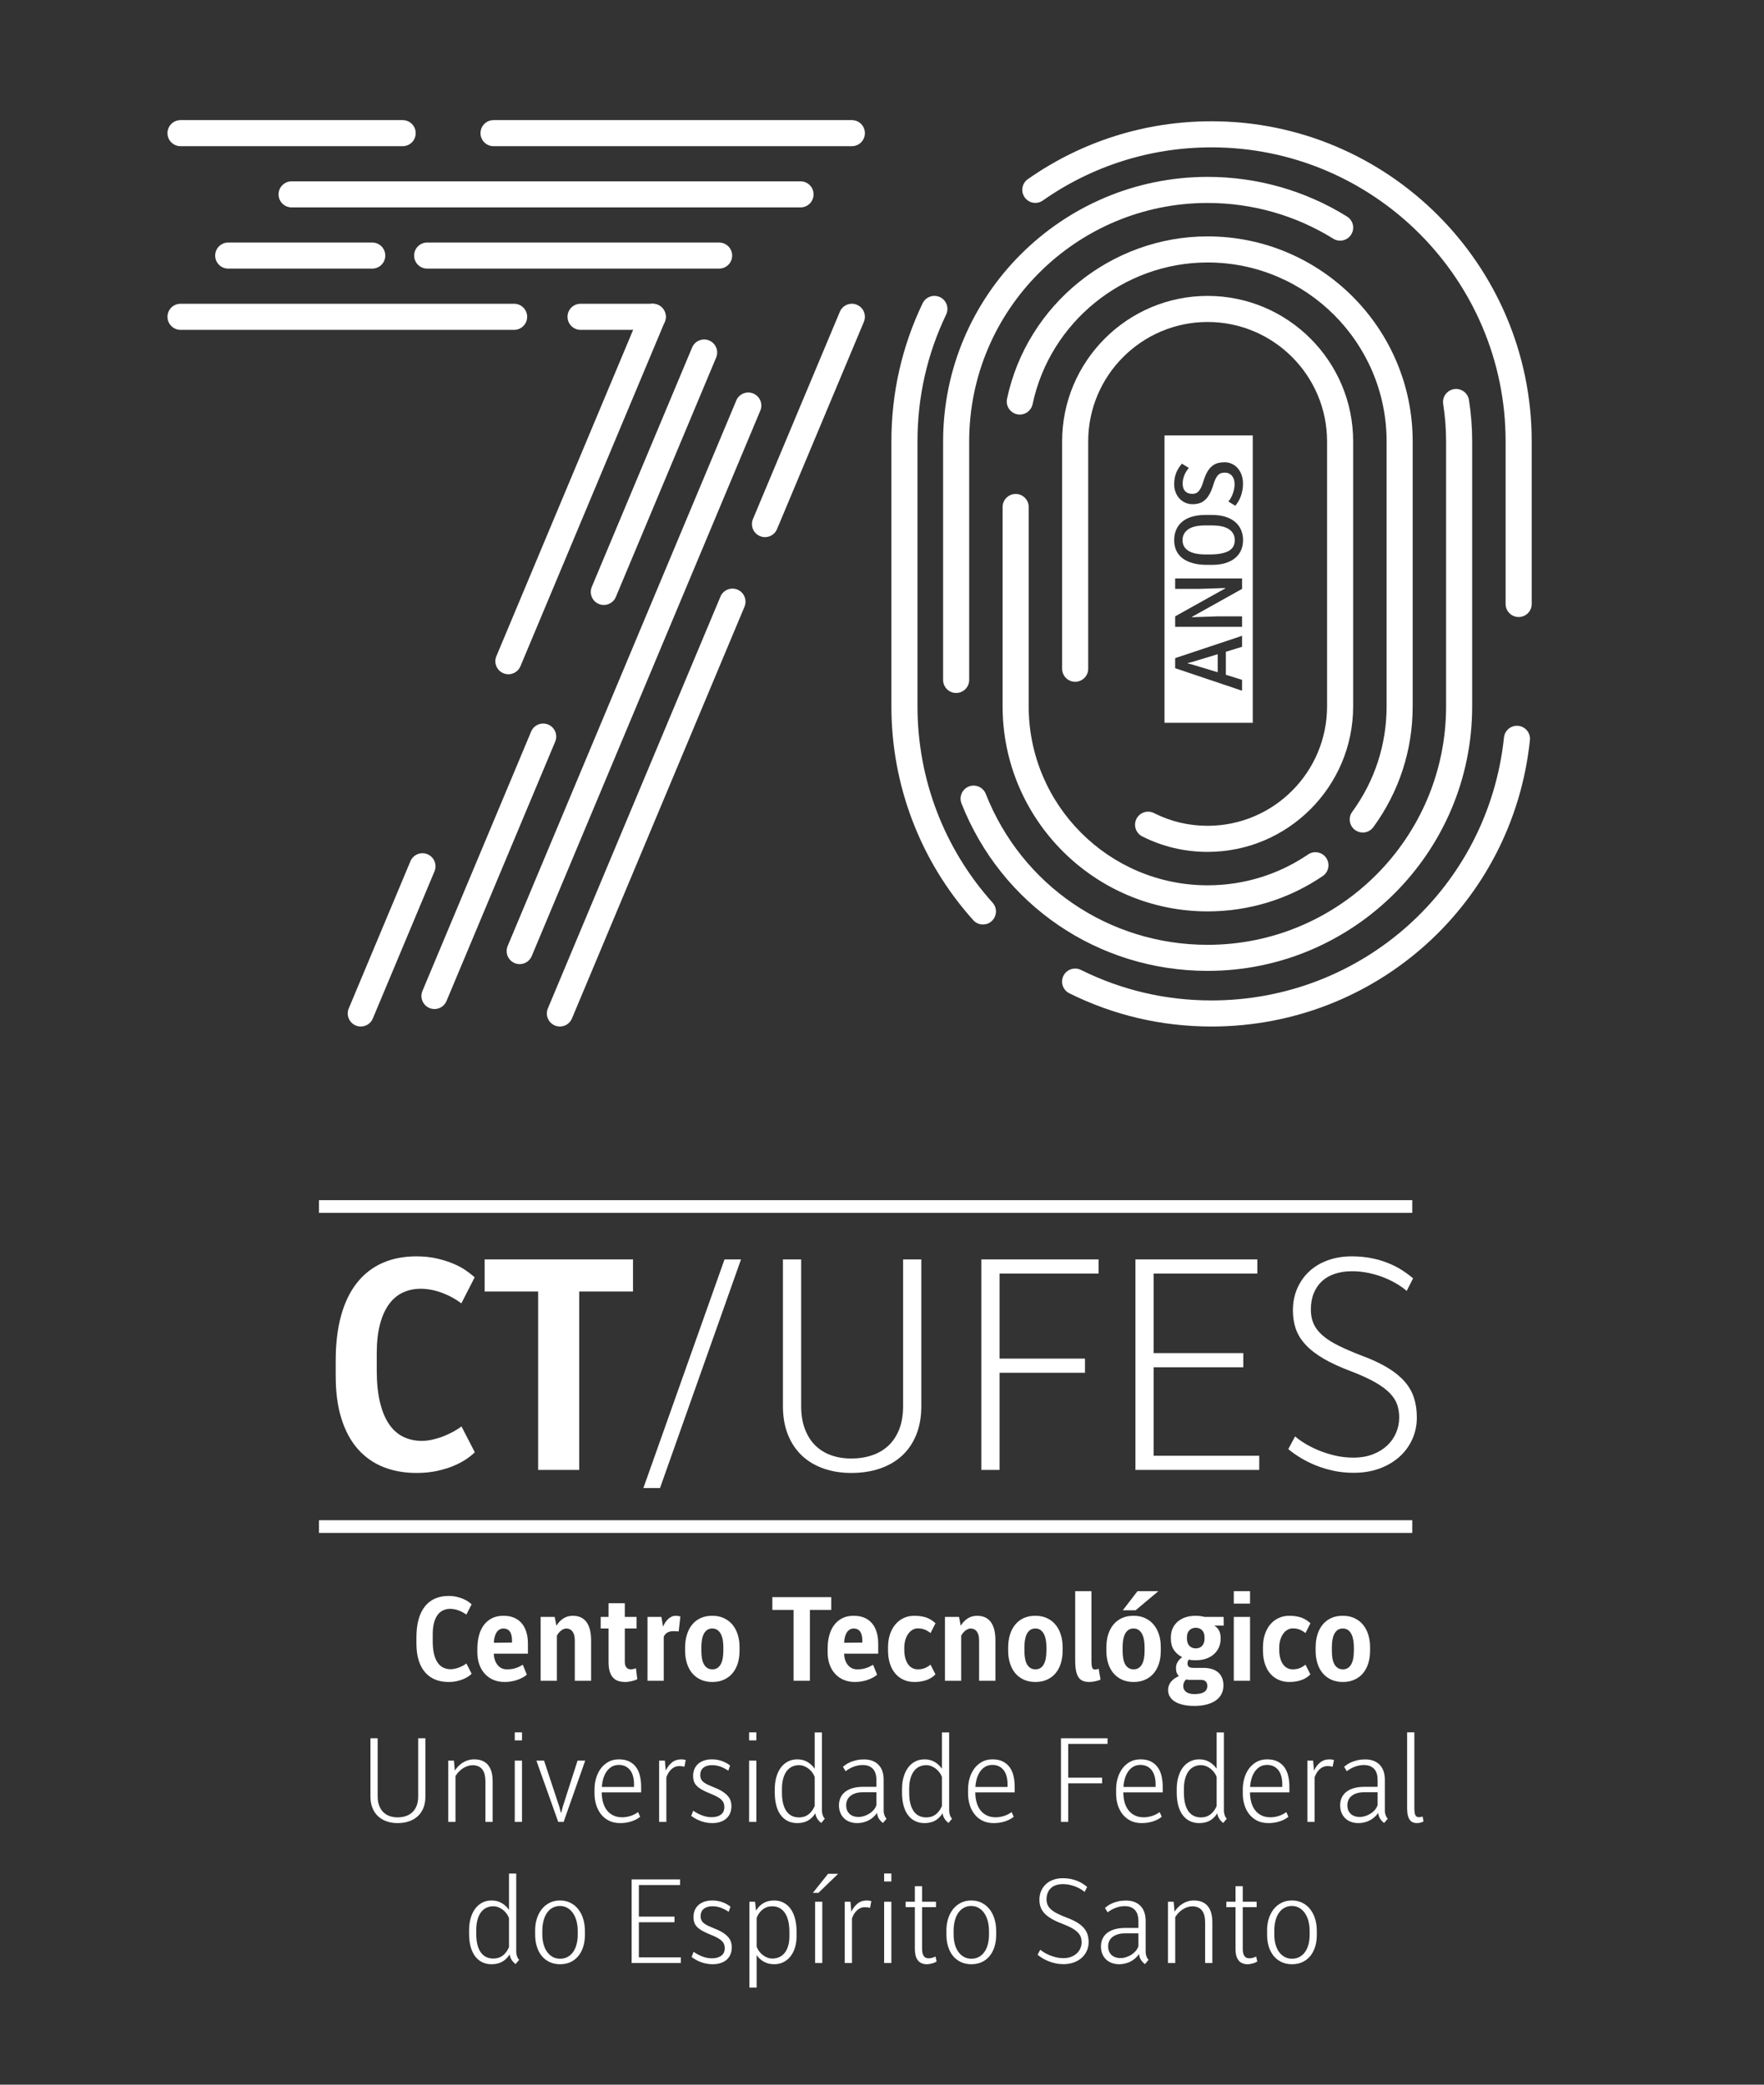<svg width="132" height="156" viewBox="0 0 132 156" fill="none" xmlns="http://www.w3.org/2000/svg">
<rect x="0" y="0" width="132" height="156" fill="#333333" stroke="none"/>
<path d="M57.243 40.195C57.119 40.195 56.991 40.171 56.867 40.117C56.37 39.91 56.135 39.337 56.344 38.84L62.846 23.329C63.052 22.832 63.627 22.598 64.121 22.807C64.619 23.015 64.853 23.587 64.644 24.084L58.144 39.595C57.988 39.969 57.626 40.195 57.243 40.195Z" fill="white"/>
<path d="M41.897 76.816C41.771 76.816 41.643 76.792 41.521 76.739C41.023 76.532 40.789 75.959 40.997 75.462L53.911 44.645C54.119 44.148 54.692 43.915 55.188 44.123C55.685 44.331 55.919 44.903 55.711 45.4L42.797 76.218C42.64 76.591 42.279 76.816 41.897 76.816Z" fill="white"/>
<path d="M38.044 50.456C37.917 50.456 37.791 50.431 37.667 50.379C37.169 50.172 36.935 49.6 37.144 49.103L47.945 23.329C48.152 22.832 48.727 22.597 49.221 22.807C49.719 23.015 49.953 23.587 49.744 24.084L38.944 49.857C38.788 50.231 38.424 50.456 38.044 50.456Z" fill="white"/>
<path d="M26.997 76.816C26.871 76.816 26.743 76.792 26.621 76.739C26.124 76.532 25.889 75.959 26.097 75.462L30.712 64.448C30.92 63.951 31.495 63.716 31.989 63.925C32.487 64.133 32.721 64.707 32.513 65.204L27.897 76.218C27.743 76.591 27.379 76.816 26.997 76.816Z" fill="white"/>
<path d="M45.184 45.271C45.059 45.271 44.931 45.247 44.807 45.195C44.309 44.987 44.076 44.415 44.284 43.917L51.791 26.003C51.997 25.507 52.572 25.273 53.067 25.48C53.564 25.688 53.799 26.261 53.589 26.759L46.083 44.672C45.928 45.045 45.565 45.271 45.184 45.271" fill="white"/>
<path d="M32.514 75.508C32.387 75.508 32.259 75.483 32.135 75.431C31.637 75.223 31.404 74.651 31.612 74.153L39.745 54.744C39.953 54.245 40.527 54.012 41.023 54.221C41.522 54.429 41.755 55.001 41.545 55.499L33.412 74.908C33.256 75.283 32.894 75.508 32.514 75.508Z" fill="white"/>
<path d="M38.888 72.147C38.761 72.147 38.633 72.123 38.512 72.071C38.015 71.863 37.78 71.291 37.988 70.792L55.095 29.972C55.301 29.475 55.875 29.237 56.371 29.449C56.868 29.657 57.103 30.228 56.895 30.725L39.788 71.548C39.632 71.921 39.269 72.147 38.888 72.147Z" fill="white"/>
<path d="M48.845 24.683H43.444C42.904 24.683 42.467 24.245 42.467 23.707C42.467 23.167 42.904 22.731 43.444 22.731H48.845C49.384 22.731 49.82 23.167 49.82 23.707C49.82 24.245 49.384 24.683 48.845 24.683Z" fill="white"/>
<path d="M38.471 24.683H13.511C12.97 24.683 12.533 24.245 12.533 23.707C12.533 23.167 12.97 22.731 13.511 22.731H38.471C39.011 22.731 39.447 23.167 39.447 23.707C39.447 24.245 39.011 24.683 38.471 24.683Z" fill="white"/>
<path d="M63.744 10.94H36.931C36.392 10.94 35.956 10.504 35.956 9.964C35.956 9.425 36.392 8.988 36.931 8.988H63.744C64.284 8.988 64.72 9.425 64.72 9.964C64.72 10.504 64.284 10.94 63.744 10.94Z" fill="white"/>
<path d="M30.132 10.94H13.511C12.97 10.94 12.533 10.504 12.533 9.964C12.533 9.425 12.97 8.988 13.511 8.988H30.132C30.671 8.988 31.107 9.425 31.107 9.964C31.107 10.504 30.671 10.94 30.132 10.94Z" fill="white"/>
<path d="M59.904 15.52H21.821C21.283 15.52 20.845 15.084 20.845 14.545C20.845 14.005 21.283 13.569 21.821 13.569H59.904C60.443 13.569 60.879 14.005 60.879 14.545C60.879 15.084 60.443 15.52 59.904 15.52Z" fill="white"/>
<path d="M53.811 20.101H31.964C31.424 20.101 30.988 19.664 30.988 19.125C30.988 18.585 31.424 18.149 31.964 18.149H53.811C54.351 18.149 54.787 18.585 54.787 19.125C54.787 19.664 54.351 20.101 53.811 20.101Z" fill="white"/>
<path d="M27.855 20.101H17.078C16.538 20.101 16.102 19.664 16.102 19.125C16.102 18.585 16.538 18.149 17.078 18.149H27.855C28.394 18.149 28.83 18.585 28.83 19.125C28.83 19.664 28.394 20.101 27.855 20.101Z" fill="white"/>
<path d="M113.64 46.173C113.101 46.173 112.665 45.737 112.665 45.197V33.031C112.665 20.897 102.793 11.027 90.659 11.027C86.111 11.027 81.744 12.403 78.034 15.005C77.593 15.315 76.985 15.209 76.675 14.767C76.365 14.325 76.472 13.717 76.912 13.407C80.953 10.573 85.707 9.075 90.659 9.075C103.869 9.075 114.617 19.821 114.617 33.031V45.197C114.617 45.737 114.18 46.173 113.64 46.173" fill="white"/>
<path d="M90.659 76.816C86.921 76.816 83.341 75.98 80.019 74.329C79.534 74.09 79.338 73.504 79.576 73.02C79.817 72.54 80.399 72.34 80.885 72.58C83.938 74.096 87.225 74.864 90.659 74.864C101.956 74.864 111.363 66.404 112.543 55.185C112.599 54.65 113.075 54.261 113.615 54.316C114.152 54.373 114.54 54.852 114.484 55.389C113.201 67.606 102.96 76.816 90.659 76.816" fill="white"/>
<path d="M73.553 69.181C73.285 69.181 73.019 69.072 72.827 68.857C68.876 64.459 66.703 58.777 66.703 52.859V33.031C66.703 29.413 67.488 25.936 69.039 22.696C69.273 22.211 69.856 22.005 70.343 22.237C70.828 22.469 71.032 23.052 70.8 23.539C69.376 26.513 68.655 29.708 68.655 33.031V52.859C68.655 58.295 70.652 63.515 74.28 67.555C74.639 67.956 74.605 68.572 74.204 68.932C74.02 69.1 73.787 69.181 73.553 69.181" fill="white"/>
<path d="M90.367 63.748C88.645 63.748 87 63.359 85.472 62.589C84.992 62.347 84.799 61.759 85.04 61.277C85.283 60.796 85.87 60.601 86.352 60.845C87.604 61.477 88.955 61.796 90.367 61.796C95.296 61.796 99.304 57.788 99.304 52.859V33.031C99.304 28.103 95.296 24.095 90.367 24.095C85.439 24.095 81.43 28.103 81.43 33.031V50.043C81.43 50.581 80.993 51.019 80.455 51.019C79.915 51.019 79.478 50.581 79.478 50.043V33.031C79.478 27.027 84.363 22.143 90.367 22.143C96.372 22.143 101.256 27.027 101.256 33.031V52.859C101.256 58.864 96.372 63.748 90.367 63.748Z" fill="white"/>
<path d="M101.975 62.3C101.776 62.3 101.575 62.237 101.4 62.112C100.965 61.793 100.869 61.183 101.188 60.747C102.869 58.447 103.759 55.719 103.759 52.859V33.031C103.759 25.648 97.751 19.641 90.367 19.641C84.076 19.641 78.567 24.103 77.268 30.248C77.156 30.776 76.629 31.115 76.111 31.001C75.583 30.889 75.245 30.371 75.356 29.844C76.847 22.801 83.159 17.689 90.367 17.689C98.828 17.689 105.711 24.572 105.711 33.031V52.859C105.711 56.136 104.692 59.261 102.764 61.9C102.573 62.161 102.276 62.3 101.975 62.3" fill="white"/>
<path d="M90.367 68.201C81.909 68.201 75.025 61.319 75.025 52.859V37.94C75.025 37.401 75.463 36.964 76.003 36.964C76.541 36.964 76.977 37.401 76.977 37.94V52.859C76.977 60.243 82.984 66.249 90.367 66.249C93.064 66.249 95.663 65.451 97.884 63.941C98.331 63.637 98.936 63.756 99.241 64.2C99.543 64.647 99.428 65.253 98.981 65.556C96.436 67.287 93.457 68.201 90.367 68.201" fill="white"/>
<path d="M90.367 72.653C82.183 72.653 74.952 67.736 71.948 60.124C71.749 59.621 71.997 59.055 72.499 58.856C72.992 58.66 73.565 58.904 73.764 59.407C76.472 66.268 82.988 70.703 90.367 70.703C100.205 70.703 108.211 62.697 108.211 52.859V33.031C108.211 32.095 108.137 31.155 107.993 30.235C107.909 29.701 108.275 29.201 108.807 29.119C109.337 29.035 109.839 29.4 109.923 29.931C110.081 30.952 110.163 31.995 110.163 33.031V52.859C110.163 63.775 101.283 72.653 90.367 72.653Z" fill="white"/>
<path d="M71.548 51.856C71.009 51.856 70.573 51.42 70.573 50.88V33.031C70.573 22.116 79.453 13.236 90.367 13.236C94.067 13.236 97.672 14.261 100.797 16.203C101.255 16.488 101.396 17.089 101.112 17.547C100.827 18.005 100.227 18.148 99.767 17.861C96.952 16.113 93.701 15.188 90.367 15.188C80.528 15.188 72.524 23.192 72.524 33.031V50.88C72.524 51.42 72.087 51.856 71.548 51.856" fill="white"/>
<path d="M31.159 110.224C30.256 110.224 29.433 110.076 28.691 109.781C27.948 109.485 27.311 109.037 26.781 108.44C26.251 107.841 25.841 107.085 25.553 106.172C25.264 105.26 25.12 104.189 25.12 102.964V101.828C25.12 100.544 25.255 99.415 25.526 98.441C25.797 97.467 26.191 96.652 26.711 95.996C27.231 95.34 27.863 94.847 28.609 94.515C29.356 94.181 30.206 94.015 31.159 94.015C31.728 94.015 32.243 94.071 32.706 94.179C33.167 94.287 33.579 94.419 33.944 94.572C34.308 94.73 34.62 94.899 34.88 95.082C35.14 95.266 35.353 95.433 35.519 95.585L34.523 97.532C34.336 97.388 34.123 97.249 33.886 97.116C33.647 96.983 33.396 96.865 33.132 96.764C32.87 96.664 32.595 96.584 32.309 96.525C32.025 96.468 31.75 96.44 31.483 96.44C31.007 96.44 30.567 96.532 30.163 96.716C29.758 96.901 29.41 97.188 29.119 97.583C28.827 97.976 28.599 98.478 28.437 99.088C28.275 99.698 28.192 100.429 28.192 101.281V102.537C28.192 103.476 28.275 104.279 28.437 104.948C28.599 105.615 28.828 106.161 29.124 106.588C29.419 107.015 29.775 107.327 30.189 107.524C30.604 107.724 31.06 107.823 31.559 107.823C31.817 107.823 32.084 107.792 32.359 107.731C32.632 107.669 32.9 107.588 33.16 107.487C33.419 107.385 33.667 107.272 33.901 107.145C34.135 107.02 34.347 106.885 34.533 106.74L35.528 108.673C35.386 108.824 35.183 108.989 34.923 109.169C34.664 109.348 34.351 109.517 33.981 109.676C33.615 109.833 33.194 109.963 32.721 110.068C32.248 110.172 31.728 110.224 31.159 110.224" fill="white"/>
<path d="M47.367 94.243V96.645H43.342V109.997H40.268V96.645H36.266V94.243H47.367Z" fill="white"/>
<path d="M49.389 111.35H48.145L54.216 94.243H55.45L49.389 111.35" fill="white"/>
<path d="M68.942 94.243V105.227C68.942 106.033 68.815 106.747 68.563 107.368C68.31 107.988 67.956 108.511 67.498 108.932C67.039 109.353 66.487 109.675 65.842 109.895C65.195 110.115 64.484 110.224 63.704 110.224C62.962 110.224 62.276 110.117 61.648 109.9C61.022 109.683 60.48 109.364 60.026 108.943C59.572 108.52 59.218 107.997 58.966 107.373C58.714 106.749 58.587 106.033 58.587 105.227V94.243H59.951V105.227C59.951 105.867 60.042 106.433 60.227 106.924C60.41 107.415 60.667 107.824 60.995 108.152C61.323 108.48 61.718 108.728 62.18 108.893C62.64 109.06 63.148 109.143 63.704 109.143C64.267 109.143 64.787 109.061 65.263 108.899C65.74 108.737 66.148 108.493 66.491 108.169C66.834 107.844 67.1 107.437 67.292 106.947C67.482 106.456 67.578 105.883 67.578 105.227V94.243H68.942" fill="white"/>
<path d="M81.189 102.727H74.796V109.997H73.432V94.243H82.207V95.303H74.796V101.667H81.189V102.727" fill="white"/>
<path d="M93.037 102.315H86.329V108.937H94.228V109.997H84.965V94.243H94.087V95.303H86.329V101.255H93.037V102.315" fill="white"/>
<path d="M101.109 102.619C100.295 102.315 99.609 102.001 99.053 101.677C98.498 101.351 98.049 101.005 97.706 100.637C97.363 100.271 97.119 99.875 96.969 99.453C96.823 99.031 96.748 98.568 96.748 98.063C96.748 97.463 96.856 96.916 97.073 96.417C97.29 95.92 97.591 95.493 97.976 95.135C98.362 94.779 98.826 94.503 99.367 94.308C99.909 94.113 100.503 94.015 101.152 94.015C101.687 94.015 102.178 94.061 102.624 94.151C103.072 94.241 103.484 94.361 103.863 94.515C104.243 94.665 104.586 94.841 104.896 95.039C105.206 95.237 105.487 95.445 105.74 95.661L105.264 96.601C105.04 96.407 104.777 96.221 104.473 96.044C104.172 95.868 103.843 95.711 103.489 95.573C103.135 95.437 102.763 95.329 102.369 95.249C101.976 95.171 101.578 95.129 101.175 95.129C100.698 95.129 100.268 95.193 99.887 95.32C99.504 95.447 99.181 95.632 98.918 95.877C98.655 96.123 98.451 96.424 98.307 96.781C98.163 97.137 98.091 97.544 98.091 97.997C98.091 98.403 98.162 98.759 98.302 99.069C98.443 99.38 98.665 99.668 98.972 99.935C99.279 100.201 99.672 100.455 100.151 100.692C100.632 100.929 101.207 101.18 101.878 101.439C102.642 101.72 103.288 102.019 103.814 102.337C104.342 102.653 104.768 102.999 105.096 103.369C105.424 103.741 105.661 104.148 105.804 104.592C105.949 105.036 106.022 105.528 106.022 106.071C106.022 106.653 105.908 107.199 105.681 107.703C105.453 108.208 105.132 108.647 104.717 109.017C104.301 109.389 103.804 109.681 103.224 109.895C102.643 110.107 102 110.213 101.294 110.213C100.774 110.213 100.276 110.163 99.799 110.063C99.324 109.96 98.88 109.828 98.468 109.661C98.058 109.496 97.677 109.307 97.328 109.093C96.978 108.881 96.669 108.663 96.403 108.44L96.911 107.487C97.076 107.637 97.307 107.805 97.604 107.989C97.899 108.175 98.239 108.348 98.62 108.511C99.003 108.672 99.419 108.807 99.87 108.915C100.32 109.023 100.788 109.077 101.271 109.077C101.812 109.077 102.295 108.996 102.716 108.835C103.138 108.672 103.498 108.453 103.794 108.18C104.088 107.905 104.313 107.585 104.468 107.221C104.624 106.857 104.701 106.473 104.701 106.071C104.701 105.731 104.652 105.415 104.555 105.123C104.459 104.831 104.277 104.545 104.015 104.268C103.751 103.991 103.387 103.719 102.922 103.451C102.456 103.184 101.852 102.905 101.109 102.619" fill="white"/>
<path d="M23.868 89.811H105.679V90.761H23.868V89.811Z" fill="white"/>
<path d="M23.868 113.761H105.679V114.712H23.868V113.761Z" fill="white"/>
<path d="M33.559 125.866C33.2 125.866 32.873 125.807 32.578 125.69C32.284 125.571 32.031 125.395 31.82 125.156C31.609 124.919 31.448 124.619 31.333 124.256C31.218 123.895 31.161 123.468 31.161 122.981V122.531C31.161 122.02 31.215 121.572 31.321 121.185C31.429 120.799 31.585 120.476 31.793 120.215C31.998 119.955 32.249 119.757 32.547 119.626C32.844 119.495 33.181 119.428 33.559 119.428C33.785 119.428 33.989 119.451 34.173 119.493C34.356 119.536 34.521 119.588 34.665 119.65C34.809 119.711 34.933 119.779 35.036 119.851C35.14 119.924 35.224 119.992 35.291 120.052L34.896 120.826C34.82 120.768 34.736 120.714 34.641 120.66C34.547 120.607 34.448 120.56 34.342 120.52C34.238 120.48 34.13 120.448 34.016 120.426C33.904 120.403 33.794 120.391 33.688 120.391C33.498 120.391 33.324 120.427 33.164 120.502C33.002 120.573 32.864 120.688 32.748 120.845C32.632 121.002 32.541 121.2 32.477 121.443C32.413 121.684 32.381 121.975 32.381 122.314V122.812C32.381 123.184 32.413 123.505 32.477 123.769C32.541 124.035 32.632 124.252 32.751 124.421C32.868 124.591 33.009 124.715 33.175 124.793C33.339 124.872 33.52 124.911 33.717 124.911C33.82 124.911 33.926 124.9 34.034 124.875C34.144 124.851 34.249 124.819 34.355 124.779C34.457 124.738 34.554 124.692 34.648 124.643C34.741 124.593 34.825 124.539 34.9 124.481L35.294 125.25C35.237 125.309 35.157 125.375 35.054 125.447C34.95 125.517 34.825 125.584 34.68 125.647C34.533 125.711 34.367 125.763 34.18 125.803C33.992 125.845 33.785 125.866 33.559 125.866" fill="white"/>
<path d="M37.666 121.864C37.557 121.864 37.461 121.891 37.374 121.943C37.289 121.995 37.216 122.065 37.157 122.157C37.098 122.248 37.052 122.357 37.018 122.484C36.982 122.609 36.964 122.747 36.958 122.896V122.908C36.958 122.92 36.958 122.928 36.962 122.931L38.314 122.914V122.763C38.314 122.461 38.26 122.238 38.149 122.088C38.038 121.94 37.878 121.864 37.666 121.864V121.864ZM37.761 125.866C37.445 125.866 37.162 125.811 36.912 125.703C36.661 125.593 36.448 125.441 36.27 125.244C36.092 125.048 35.956 124.815 35.861 124.541C35.768 124.271 35.72 123.971 35.72 123.648V123.387C35.72 123.031 35.758 122.703 35.838 122.4C35.916 122.097 36.037 121.836 36.198 121.616C36.36 121.396 36.565 121.223 36.809 121.097C37.054 120.973 37.344 120.911 37.676 120.911C37.969 120.911 38.232 120.959 38.46 121.053C38.688 121.147 38.878 121.285 39.033 121.466C39.188 121.645 39.304 121.866 39.385 122.126C39.465 122.384 39.505 122.679 39.505 123.008V123.747H37.326H36.949C36.954 123.904 36.978 124.055 37.024 124.196C37.069 124.339 37.132 124.463 37.216 124.572C37.298 124.681 37.401 124.767 37.522 124.831C37.644 124.893 37.784 124.923 37.941 124.92C38.053 124.92 38.157 124.914 38.254 124.902C38.353 124.888 38.448 124.868 38.541 124.841C38.633 124.814 38.728 124.779 38.822 124.736C38.916 124.692 39.016 124.639 39.12 124.576L39.424 125.32C39.326 125.404 39.216 125.478 39.093 125.543C38.969 125.609 38.837 125.667 38.693 125.715C38.55 125.764 38.4 125.8 38.242 125.827C38.084 125.852 37.924 125.866 37.761 125.866" fill="white"/>
<path d="M41.508 120.997L41.636 121.656C41.777 121.421 41.952 121.239 42.161 121.108C42.369 120.976 42.604 120.911 42.861 120.911C43.076 120.911 43.268 120.948 43.437 121.02C43.607 121.093 43.749 121.205 43.869 121.357C43.988 121.511 44.077 121.702 44.14 121.933C44.201 122.167 44.232 122.441 44.232 122.759V125.776H43.012V122.76C43.012 122.599 42.995 122.461 42.963 122.348C42.929 122.236 42.884 122.143 42.827 122.071C42.769 122 42.701 121.948 42.623 121.914C42.544 121.881 42.459 121.864 42.367 121.864C42.307 121.864 42.244 121.879 42.18 121.905C42.116 121.933 42.052 121.969 41.989 122.017C41.925 122.065 41.867 122.123 41.812 122.187C41.757 122.253 41.711 122.324 41.672 122.399V125.776H40.456V120.997H41.508" fill="white"/>
<path d="M45.539 119.973H46.755V120.997H47.635V121.864H46.755V124.38C46.755 124.473 46.767 124.556 46.792 124.626C46.815 124.692 46.848 124.748 46.888 124.792C46.928 124.835 46.973 124.867 47.027 124.888C47.08 124.908 47.135 124.92 47.192 124.92C47.273 124.92 47.349 124.909 47.42 124.891C47.492 124.869 47.548 124.852 47.588 124.839L47.688 125.659C47.64 125.684 47.583 125.709 47.511 125.735C47.44 125.757 47.363 125.78 47.284 125.799C47.203 125.817 47.121 125.833 47.039 125.847C46.956 125.859 46.879 125.866 46.809 125.866C46.604 125.866 46.421 125.84 46.265 125.79C46.107 125.738 45.975 125.651 45.867 125.532C45.76 125.414 45.679 125.26 45.623 125.071C45.567 124.881 45.539 124.65 45.539 124.375V121.864H44.951V120.997H45.539V119.973" fill="white"/>
<path d="M50.913 120.963L50.785 122.084C50.743 122.08 50.705 122.078 50.676 122.075C50.645 122.072 50.616 122.071 50.587 122.069C50.559 122.068 50.529 122.067 50.501 122.065C50.472 122.064 50.439 122.063 50.399 122.063C50.203 122.063 50.047 122.1 49.928 122.175C49.809 122.248 49.723 122.35 49.668 122.479V125.776H48.452V120.997H49.492L49.617 121.728C49.661 121.614 49.719 121.507 49.784 121.407C49.851 121.308 49.923 121.223 50.003 121.15C50.083 121.076 50.169 121.017 50.263 120.975C50.356 120.932 50.455 120.911 50.557 120.911C50.617 120.911 50.68 120.916 50.744 120.926C50.808 120.936 50.865 120.948 50.913 120.963" fill="white"/>
<path d="M52.482 123.528C52.482 123.739 52.498 123.932 52.527 124.104C52.558 124.276 52.607 124.421 52.675 124.541C52.742 124.663 52.827 124.755 52.932 124.821C53.036 124.888 53.162 124.92 53.307 124.92C53.451 124.92 53.575 124.888 53.678 124.821C53.78 124.755 53.864 124.661 53.932 124.54C54 124.417 54.05 124.272 54.08 124.102C54.112 123.931 54.128 123.739 54.128 123.528V123.257C54.128 123.088 54.115 122.92 54.09 122.755C54.064 122.588 54.02 122.44 53.956 122.307C53.894 122.176 53.808 122.069 53.703 121.987C53.596 121.905 53.463 121.864 53.299 121.864C53.132 121.864 52.998 121.907 52.891 121.992C52.784 122.076 52.702 122.184 52.642 122.317C52.58 122.452 52.539 122.602 52.518 122.768C52.494 122.933 52.482 123.096 52.482 123.257V123.528ZM51.266 123.257C51.27 122.907 51.316 122.588 51.41 122.3C51.5 122.014 51.632 121.766 51.803 121.56C51.975 121.353 52.187 121.193 52.438 121.08C52.688 120.967 52.975 120.911 53.299 120.911C53.628 120.911 53.919 120.971 54.174 121.09C54.427 121.208 54.64 121.372 54.814 121.583C54.987 121.793 55.118 122.041 55.207 122.327C55.296 122.612 55.34 122.921 55.34 123.257V123.528C55.34 123.88 55.295 124.2 55.203 124.487C55.111 124.773 54.978 125.017 54.802 125.224C54.628 125.428 54.414 125.585 54.163 125.697C53.91 125.809 53.626 125.866 53.307 125.866C52.975 125.866 52.683 125.807 52.428 125.69C52.175 125.571 51.963 125.408 51.791 125.202C51.619 124.995 51.488 124.747 51.4 124.461C51.311 124.178 51.266 123.866 51.266 123.528V123.257Z" fill="white"/>
<path d="M62.203 119.517V120.472H60.604V125.776H59.383V120.472H57.795V119.517H62.203" fill="white"/>
<path d="M63.877 121.864C63.769 121.864 63.672 121.891 63.585 121.943C63.5 121.995 63.427 122.065 63.369 122.157C63.309 122.248 63.264 122.357 63.23 122.484C63.195 122.609 63.175 122.747 63.169 122.896V122.908C63.169 122.92 63.171 122.928 63.173 122.931L64.527 122.914V122.763C64.527 122.461 64.471 122.238 64.361 122.088C64.251 121.94 64.089 121.864 63.877 121.864V121.864ZM63.972 125.866C63.657 125.866 63.375 125.811 63.125 125.703C62.873 125.593 62.659 125.441 62.481 125.244C62.304 125.048 62.168 124.815 62.073 124.541C61.979 124.271 61.932 123.971 61.932 123.648V123.387C61.932 123.031 61.971 122.703 62.049 122.4C62.129 122.097 62.248 121.836 62.411 121.616C62.573 121.396 62.776 121.223 63.022 121.097C63.266 120.973 63.555 120.911 63.887 120.911C64.183 120.911 64.443 120.959 64.672 121.053C64.899 121.147 65.089 121.285 65.244 121.466C65.4 121.645 65.517 121.866 65.596 122.126C65.677 122.384 65.717 122.679 65.717 123.008V123.747H63.539H63.161C63.167 123.904 63.191 124.055 63.236 124.196C63.28 124.339 63.344 124.463 63.427 124.572C63.511 124.681 63.612 124.767 63.735 124.831C63.856 124.893 63.996 124.923 64.153 124.92C64.265 124.92 64.369 124.914 64.467 124.902C64.565 124.888 64.659 124.868 64.752 124.841C64.847 124.814 64.94 124.779 65.033 124.736C65.129 124.692 65.228 124.639 65.331 124.576L65.635 125.32C65.539 125.404 65.428 125.478 65.304 125.543C65.183 125.609 65.048 125.667 64.905 125.715C64.761 125.764 64.612 125.8 64.455 125.827C64.297 125.852 64.135 125.866 63.972 125.866" fill="white"/>
<path d="M68.677 124.92C68.867 124.92 69.035 124.892 69.183 124.836C69.331 124.781 69.479 124.692 69.632 124.572L70.001 125.297C69.924 125.372 69.838 125.445 69.742 125.514C69.645 125.581 69.533 125.641 69.407 125.693C69.279 125.744 69.135 125.787 68.973 125.817C68.813 125.85 68.632 125.866 68.428 125.866C68.128 125.866 67.855 125.809 67.612 125.7C67.368 125.59 67.162 125.433 66.99 125.229C66.817 125.026 66.686 124.779 66.591 124.488C66.499 124.197 66.452 123.872 66.452 123.511V123.261C66.452 122.917 66.499 122.602 66.591 122.314C66.686 122.026 66.817 121.779 66.99 121.571C67.162 121.363 67.368 121.2 67.612 121.085C67.855 120.968 68.128 120.911 68.428 120.911C68.627 120.911 68.803 120.926 68.96 120.955C69.115 120.981 69.255 121.02 69.38 121.069C69.505 121.117 69.619 121.178 69.72 121.247C69.822 121.316 69.916 121.392 70.005 121.471L69.632 122.204C69.479 122.084 69.331 121.996 69.183 121.94C69.035 121.884 68.867 121.856 68.677 121.856C68.531 121.856 68.397 121.893 68.273 121.968C68.151 122.043 68.044 122.145 67.954 122.276C67.863 122.405 67.793 122.56 67.743 122.738C67.692 122.912 67.668 123.102 67.668 123.302V123.448C67.668 123.683 67.692 123.893 67.743 124.076C67.793 124.26 67.862 124.414 67.952 124.539C68.04 124.664 68.145 124.759 68.269 124.823C68.394 124.888 68.528 124.92 68.677 124.92" fill="white"/>
<path d="M71.763 120.997L71.892 121.656C72.032 121.421 72.207 121.239 72.416 121.108C72.626 120.976 72.859 120.911 73.118 120.911C73.332 120.911 73.523 120.948 73.692 121.02C73.862 121.093 74.006 121.205 74.126 121.357C74.243 121.511 74.334 121.702 74.396 121.933C74.458 122.167 74.487 122.441 74.487 122.759V125.776H73.267V122.76C73.267 122.599 73.25 122.461 73.218 122.348C73.186 122.236 73.139 122.143 73.082 122.071C73.024 122 72.958 121.948 72.878 121.914C72.799 121.881 72.714 121.864 72.623 121.864C72.563 121.864 72.5 121.879 72.435 121.905C72.371 121.933 72.307 121.969 72.244 122.017C72.182 122.065 72.123 122.123 72.068 122.187C72.014 122.253 71.966 122.324 71.927 122.399V125.776H70.711V120.997H71.763Z" fill="white"/>
<path d="M76.657 123.528C76.657 123.739 76.672 123.932 76.703 124.104C76.733 124.276 76.781 124.421 76.849 124.541C76.916 124.663 77.003 124.755 77.107 124.821C77.211 124.888 77.336 124.92 77.483 124.92C77.627 124.92 77.748 124.888 77.852 124.821C77.956 124.755 78.04 124.661 78.108 124.54C78.175 124.417 78.224 124.272 78.256 124.102C78.288 123.931 78.303 123.739 78.303 123.528V123.257C78.303 123.088 78.291 122.92 78.264 122.755C78.24 122.588 78.193 122.44 78.132 122.307C78.068 122.176 77.984 122.069 77.877 121.987C77.772 121.905 77.637 121.864 77.473 121.864C77.307 121.864 77.172 121.907 77.065 121.992C76.96 122.076 76.876 122.184 76.816 122.317C76.756 122.452 76.715 122.602 76.692 122.768C76.669 122.933 76.657 123.096 76.657 123.257V123.528ZM75.441 123.257C75.444 122.907 75.492 122.588 75.583 122.3C75.675 122.014 75.807 121.766 75.979 121.56C76.151 121.353 76.361 121.193 76.612 121.08C76.863 120.967 77.151 120.911 77.473 120.911C77.803 120.911 78.095 120.971 78.349 121.09C78.601 121.208 78.815 121.372 78.988 121.583C79.161 121.793 79.293 122.041 79.381 122.327C79.471 122.612 79.516 122.921 79.516 123.257V123.528C79.516 123.88 79.468 124.2 79.377 124.487C79.287 124.773 79.152 125.017 78.977 125.224C78.803 125.428 78.589 125.585 78.337 125.697C78.085 125.809 77.8 125.866 77.483 125.866C77.151 125.866 76.856 125.807 76.604 125.69C76.351 125.571 76.137 125.408 75.965 125.202C75.795 124.995 75.664 124.747 75.576 124.461C75.485 124.178 75.441 123.866 75.441 123.528V123.257Z" fill="white"/>
<path d="M80.456 119.071H81.672V124.284C81.672 124.499 81.688 124.661 81.719 124.769C81.749 124.879 81.824 124.933 81.939 124.933C81.992 124.933 82.041 124.927 82.085 124.914C82.131 124.902 82.173 124.888 82.213 124.872L82.352 125.684C82.309 125.708 82.257 125.731 82.191 125.751C82.127 125.773 82.055 125.792 81.979 125.809C81.904 125.827 81.825 125.841 81.744 125.85C81.664 125.86 81.589 125.866 81.521 125.866C81.349 125.866 81.197 125.843 81.064 125.796C80.931 125.751 80.819 125.668 80.729 125.547C80.637 125.427 80.571 125.263 80.524 125.053C80.479 124.844 80.456 124.576 80.456 124.25V119.071" fill="white"/>
<path d="M84.021 120.499L85.118 119.071H86.678L84.98 120.499H84.021ZM84.005 123.528C84.005 123.739 84.021 123.932 84.05 124.104C84.08 124.276 84.129 124.421 84.196 124.541C84.262 124.663 84.349 124.755 84.454 124.821C84.558 124.888 84.685 124.92 84.83 124.92C84.973 124.92 85.096 124.888 85.2 124.821C85.302 124.755 85.388 124.661 85.456 124.54C85.522 124.417 85.573 124.272 85.604 124.102C85.634 123.931 85.65 123.739 85.65 123.528V123.257C85.65 123.088 85.637 122.92 85.612 122.755C85.585 122.588 85.541 122.44 85.478 122.307C85.416 122.176 85.332 122.069 85.225 121.987C85.12 121.905 84.984 121.864 84.821 121.864C84.656 121.864 84.52 121.907 84.413 121.992C84.306 122.076 84.224 122.184 84.164 122.317C84.104 122.452 84.062 122.602 84.038 122.768C84.017 122.933 84.005 123.096 84.005 123.257V123.528ZM82.789 123.257C82.792 122.907 82.838 122.588 82.93 122.3C83.022 122.014 83.153 121.766 83.325 121.56C83.497 121.353 83.709 121.193 83.961 121.08C84.21 120.967 84.497 120.911 84.821 120.911C85.15 120.911 85.442 120.971 85.694 121.09C85.949 121.208 86.162 121.372 86.336 121.583C86.51 121.793 86.64 122.041 86.729 122.327C86.817 122.612 86.861 122.921 86.861 123.257V123.528C86.861 123.88 86.817 124.2 86.725 124.487C86.632 124.773 86.5 125.017 86.325 125.224C86.15 125.428 85.937 125.585 85.685 125.697C85.433 125.809 85.148 125.866 84.83 125.866C84.497 125.866 84.205 125.807 83.952 125.69C83.697 125.571 83.485 125.408 83.313 125.202C83.141 124.995 83.01 124.747 82.921 124.461C82.833 124.178 82.789 123.866 82.789 123.528V123.257" fill="white"/>
<path d="M88.817 122.625C88.82 122.853 88.882 123.033 89.002 123.161C89.123 123.288 89.284 123.35 89.484 123.35C89.683 123.35 89.84 123.286 89.959 123.156C90.077 123.025 90.136 122.848 90.136 122.625V122.531C90.136 122.299 90.076 122.121 89.955 121.996C89.833 121.871 89.673 121.809 89.475 121.809C89.277 121.809 89.119 121.872 88.999 122C88.877 122.127 88.817 122.304 88.817 122.531V122.625ZM89.115 125.707C89.048 125.707 88.987 125.705 88.932 125.703C88.876 125.699 88.82 125.691 88.765 125.678C88.7 125.725 88.647 125.793 88.605 125.883C88.564 125.971 88.543 126.073 88.543 126.192C88.543 126.357 88.615 126.496 88.755 126.607C88.897 126.717 89.105 126.772 89.38 126.772C89.701 126.772 89.942 126.721 90.103 126.617C90.263 126.515 90.344 126.364 90.344 126.167C90.344 126.025 90.304 125.913 90.229 125.831C90.153 125.747 90.029 125.707 89.857 125.707H89.115ZM91.573 121.645H90.847C90.922 121.68 90.992 121.729 91.055 121.791C91.116 121.85 91.168 121.921 91.21 122C91.253 122.079 91.287 122.166 91.306 122.257C91.329 122.35 91.34 122.447 91.34 122.544V122.625C91.34 122.874 91.294 123.099 91.2 123.297C91.106 123.497 90.978 123.667 90.813 123.807C90.648 123.948 90.453 124.055 90.227 124.129C90.001 124.204 89.752 124.24 89.484 124.24C89.384 124.24 89.292 124.237 89.208 124.231C89.126 124.224 89.043 124.209 88.96 124.189C88.928 124.227 88.904 124.271 88.886 124.319C88.869 124.367 88.86 124.419 88.86 124.473C88.86 124.608 88.901 124.697 88.983 124.744C89.065 124.791 89.186 124.812 89.347 124.812H90.076C90.312 124.812 90.521 124.843 90.701 124.901C90.884 124.959 91.037 125.044 91.164 125.156C91.29 125.268 91.385 125.404 91.452 125.568C91.519 125.729 91.55 125.912 91.55 126.12C91.55 126.378 91.496 126.603 91.388 126.795C91.279 126.989 91.128 127.149 90.934 127.278C90.741 127.404 90.512 127.5 90.246 127.562C89.981 127.625 89.692 127.657 89.38 127.657C89.062 127.657 88.781 127.629 88.533 127.572C88.288 127.517 88.081 127.437 87.915 127.333C87.749 127.229 87.624 127.103 87.537 126.957C87.452 126.811 87.409 126.648 87.409 126.467C87.409 126.227 87.484 126.017 87.633 125.84C87.784 125.661 87.98 125.523 88.221 125.423C88.072 125.289 87.997 125.091 87.997 124.831C87.997 124.659 88.038 124.504 88.123 124.368C88.204 124.232 88.317 124.112 88.461 124.009C88.192 123.872 87.984 123.688 87.836 123.46C87.688 123.235 87.615 122.956 87.615 122.625V122.531C87.615 122.279 87.66 122.052 87.752 121.85C87.844 121.65 87.971 121.481 88.136 121.341C88.301 121.2 88.497 121.093 88.725 121.02C88.953 120.948 89.203 120.911 89.475 120.911C89.596 120.911 89.71 120.919 89.823 120.935C89.934 120.95 90.044 120.971 90.149 120.997H91.564L91.573 121.645" fill="white"/>
<path d="M93.54 120.997V125.776H92.324V120.997H93.54ZM93.54 119.071V120H92.324V119.071H93.54Z" fill="white"/>
<path d="M96.733 124.92C96.921 124.92 97.091 124.892 97.239 124.836C97.385 124.781 97.534 124.692 97.688 124.572L98.057 125.297C97.978 125.372 97.893 125.445 97.797 125.514C97.7 125.581 97.588 125.641 97.461 125.693C97.333 125.744 97.189 125.787 97.029 125.817C96.869 125.85 96.688 125.866 96.484 125.866C96.184 125.866 95.91 125.809 95.668 125.7C95.424 125.59 95.216 125.433 95.044 125.229C94.872 125.026 94.74 124.779 94.647 124.488C94.553 124.197 94.508 123.872 94.508 123.511V123.261C94.508 122.917 94.553 122.602 94.647 122.314C94.74 122.026 94.872 121.779 95.044 121.571C95.216 121.363 95.424 121.2 95.668 121.085C95.91 120.968 96.184 120.911 96.484 120.911C96.683 120.911 96.857 120.926 97.014 120.955C97.171 120.981 97.31 121.02 97.434 121.069C97.56 121.117 97.673 121.178 97.775 121.247C97.877 121.316 97.971 121.392 98.061 121.471L97.688 122.204C97.534 122.084 97.385 121.996 97.239 121.94C97.091 121.884 96.921 121.856 96.733 121.856C96.587 121.856 96.453 121.893 96.329 121.968C96.205 122.043 96.098 122.145 96.009 122.276C95.918 122.405 95.849 122.56 95.799 122.738C95.748 122.912 95.724 123.102 95.724 123.302V123.448C95.724 123.683 95.748 123.893 95.799 124.076C95.849 124.26 95.917 124.414 96.006 124.539C96.096 124.664 96.201 124.759 96.325 124.823C96.448 124.888 96.584 124.92 96.733 124.92" fill="white"/>
<path d="M99.664 123.528C99.664 123.739 99.679 123.932 99.708 124.104C99.739 124.276 99.788 124.421 99.855 124.541C99.922 124.663 100.008 124.755 100.112 124.821C100.218 124.888 100.343 124.92 100.488 124.92C100.632 124.92 100.755 124.888 100.858 124.821C100.962 124.755 101.047 124.661 101.114 124.54C101.182 124.417 101.231 124.272 101.262 124.102C101.294 123.931 101.31 123.739 101.31 123.528V123.257C101.31 123.088 101.298 122.92 101.271 122.755C101.244 122.588 101.2 122.44 101.138 122.307C101.075 122.176 100.99 122.069 100.884 121.987C100.778 121.905 100.643 121.864 100.479 121.864C100.314 121.864 100.178 121.907 100.072 121.992C99.966 122.076 99.883 122.184 99.823 122.317C99.763 122.452 99.722 122.602 99.698 122.768C99.675 122.933 99.664 123.096 99.664 123.257V123.528ZM98.448 123.257C98.451 122.907 98.498 122.588 98.588 122.3C98.682 122.014 98.812 121.766 98.984 121.56C99.156 121.353 99.367 121.193 99.619 121.08C99.868 120.967 100.156 120.911 100.479 120.911C100.81 120.911 101.102 120.971 101.355 121.09C101.608 121.208 101.822 121.372 101.995 121.583C102.168 121.793 102.299 122.041 102.388 122.327C102.476 122.612 102.522 122.921 102.522 123.257V123.528C102.522 123.88 102.475 124.2 102.383 124.487C102.292 124.773 102.159 125.017 101.984 125.224C101.808 125.428 101.596 125.585 101.344 125.697C101.091 125.809 100.806 125.866 100.488 125.866C100.156 125.866 99.863 125.807 99.61 125.69C99.356 125.571 99.143 125.408 98.971 125.202C98.799 124.995 98.67 124.747 98.58 124.461C98.492 124.178 98.448 123.866 98.448 123.528V123.257Z" fill="white"/>
<path d="M31.833 130.079V134.44C31.833 134.761 31.784 135.045 31.683 135.292C31.582 135.538 31.441 135.744 31.26 135.912C31.077 136.08 30.858 136.207 30.602 136.293C30.346 136.383 30.062 136.426 29.753 136.426C29.459 136.426 29.186 136.383 28.937 136.296C28.688 136.211 28.473 136.084 28.293 135.916C28.112 135.748 27.971 135.541 27.872 135.293C27.77 135.045 27.721 134.761 27.721 134.44V130.079H28.262V134.44C28.262 134.695 28.299 134.92 28.372 135.115C28.445 135.309 28.547 135.472 28.677 135.603C28.806 135.733 28.965 135.831 29.148 135.897C29.331 135.962 29.533 135.996 29.753 135.996C29.976 135.996 30.184 135.962 30.372 135.9C30.561 135.835 30.724 135.738 30.86 135.609C30.996 135.48 31.101 135.319 31.178 135.124C31.253 134.929 31.292 134.702 31.292 134.44V130.079H31.833" fill="white"/>
<path d="M33.968 131.75L34.033 132.495C34.111 132.376 34.199 132.267 34.299 132.166C34.4 132.064 34.511 131.974 34.632 131.898C34.755 131.823 34.887 131.762 35.028 131.721C35.169 131.678 35.32 131.656 35.481 131.656C35.731 131.656 35.943 131.695 36.117 131.774C36.292 131.852 36.435 131.964 36.545 132.109C36.655 132.253 36.737 132.426 36.788 132.626C36.84 132.824 36.864 133.044 36.864 133.285V136.336H36.324V133.29C36.324 133.105 36.304 132.94 36.268 132.792C36.231 132.645 36.173 132.519 36.096 132.416C36.019 132.314 35.919 132.235 35.797 132.179C35.676 132.123 35.529 132.093 35.361 132.093C35.249 132.093 35.135 132.112 35.019 132.148C34.9 132.183 34.785 132.238 34.675 132.304C34.563 132.373 34.456 132.459 34.355 132.559C34.255 132.659 34.165 132.773 34.084 132.903V136.336H33.544V131.75H33.968" fill="white"/>
<path d="M39.061 136.336H38.52V131.75H39.061V136.336ZM39.061 130.235H38.52V129.636H39.061V130.235Z" fill="white"/>
<path d="M41.857 135.214L41.973 135.652H41.996L42.107 135.214C42.297 134.632 42.481 134.053 42.664 133.476C42.847 132.898 43.031 132.323 43.22 131.75H43.792L42.176 136.336H41.772L40.139 131.75H40.711L41.857 135.214" fill="white"/>
<path d="M46.302 132.072C46.102 132.072 45.924 132.119 45.774 132.208C45.622 132.297 45.492 132.419 45.388 132.571C45.284 132.724 45.202 132.898 45.143 133.097C45.084 133.296 45.05 133.505 45.038 133.723H47.444V133.514C47.444 133.317 47.423 133.132 47.38 132.959C47.338 132.784 47.27 132.629 47.179 132.5C47.086 132.369 46.968 132.266 46.823 132.188C46.679 132.112 46.506 132.072 46.302 132.072V132.072ZM46.406 136.426C46.078 136.426 45.795 136.362 45.554 136.239C45.312 136.115 45.115 135.95 44.956 135.741C44.799 135.536 44.682 135.3 44.604 135.036C44.526 134.771 44.488 134.5 44.488 134.221V133.891C44.488 133.626 44.524 133.357 44.598 133.093C44.671 132.828 44.783 132.59 44.932 132.376C45.083 132.162 45.274 131.99 45.503 131.856C45.732 131.723 46.003 131.656 46.314 131.656C46.624 131.656 46.883 131.709 47.094 131.817C47.304 131.924 47.476 132.071 47.608 132.255C47.74 132.44 47.834 132.659 47.891 132.908C47.948 133.159 47.976 133.427 47.976 133.711V134.127H45.028C45.028 134.393 45.062 134.64 45.124 134.868C45.188 135.096 45.283 135.293 45.41 135.46C45.536 135.628 45.699 135.76 45.896 135.853C46.091 135.95 46.323 135.995 46.588 135.992C46.799 135.985 47.004 135.95 47.206 135.883C47.408 135.815 47.587 135.721 47.744 135.602L47.904 135.95C47.732 136.095 47.516 136.211 47.252 136.296C46.991 136.383 46.708 136.426 46.406 136.426" fill="white"/>
<path d="M51.217 132.202C51.157 132.19 51.095 132.18 51.029 132.172C50.965 132.162 50.892 132.159 50.808 132.159C50.703 132.159 50.601 132.18 50.507 132.221C50.409 132.262 50.321 132.32 50.243 132.393C50.161 132.466 50.088 132.555 50.024 132.657C49.962 132.76 49.907 132.873 49.863 132.997V136.336H49.323V131.75H49.752L49.816 132.495C49.94 132.239 50.096 132.036 50.285 131.884C50.473 131.732 50.711 131.656 50.993 131.656C51.045 131.656 51.103 131.661 51.166 131.672C51.23 131.681 51.277 131.692 51.312 131.703L51.217 132.202" fill="white"/>
<path d="M54.203 135.227C54.203 135.129 54.19 135.039 54.163 134.955C54.135 134.869 54.085 134.788 54.013 134.709C53.94 134.629 53.836 134.552 53.703 134.474C53.571 134.398 53.399 134.317 53.189 134.235C52.932 134.131 52.717 134.032 52.547 133.938C52.376 133.844 52.241 133.744 52.139 133.64C52.037 133.539 51.965 133.424 51.927 133.302C51.886 133.179 51.865 133.039 51.865 132.88C51.865 132.717 51.895 132.561 51.952 132.412C52.009 132.262 52.096 132.132 52.212 132.02C52.328 131.909 52.475 131.82 52.652 131.755C52.831 131.688 53.039 131.656 53.28 131.656C53.443 131.656 53.592 131.671 53.73 131.699C53.864 131.728 53.989 131.766 54.1 131.811C54.212 131.856 54.312 131.905 54.401 131.959C54.489 132.012 54.568 132.065 54.632 132.116L54.5 132.503C54.38 132.426 54.267 132.36 54.161 132.307C54.055 132.253 53.953 132.212 53.858 132.18C53.761 132.148 53.668 132.126 53.576 132.112C53.484 132.097 53.393 132.09 53.301 132.09C53.135 132.09 52.995 132.111 52.88 132.15C52.765 132.19 52.672 132.244 52.601 132.311C52.528 132.379 52.477 132.456 52.447 132.544C52.413 132.629 52.399 132.721 52.399 132.816C52.399 132.94 52.419 133.044 52.46 133.129C52.5 133.216 52.563 133.293 52.651 133.364C52.737 133.435 52.852 133.502 52.995 133.567C53.135 133.629 53.308 133.704 53.512 133.788C53.755 133.885 53.956 133.986 54.113 134.095C54.271 134.202 54.396 134.312 54.487 134.427C54.579 134.541 54.643 134.66 54.679 134.78C54.713 134.902 54.732 135.023 54.732 135.15C54.732 135.339 54.701 135.512 54.64 135.669C54.577 135.827 54.487 135.961 54.364 136.072C54.243 136.184 54.092 136.272 53.913 136.333C53.735 136.396 53.528 136.426 53.297 136.426C53.117 136.426 52.948 136.408 52.791 136.374C52.632 136.34 52.487 136.295 52.355 136.24C52.221 136.186 52.101 136.127 51.995 136.065C51.889 136.003 51.799 135.941 51.724 135.884L51.875 135.497C52.083 135.647 52.307 135.766 52.545 135.85C52.783 135.94 53.008 135.983 53.22 135.983C53.411 135.983 53.571 135.96 53.696 135.916C53.823 135.872 53.924 135.815 54 135.744C54.076 135.674 54.129 135.593 54.159 135.504C54.188 135.414 54.203 135.321 54.203 135.227" fill="white"/>
<path d="M56.597 136.336H56.056V131.75H56.597V136.336ZM56.597 130.235H56.056V129.636H56.597V130.235Z" fill="white"/>
<path d="M58.513 134.144C58.513 134.748 58.623 135.208 58.843 135.526C59.061 135.843 59.38 136 59.799 136C60.068 136 60.299 135.927 60.495 135.779C60.688 135.631 60.845 135.421 60.964 135.15V132.974C60.925 132.867 60.868 132.759 60.794 132.653C60.718 132.547 60.628 132.453 60.524 132.369C60.422 132.286 60.307 132.219 60.181 132.168C60.055 132.116 59.925 132.09 59.795 132.09C59.599 132.09 59.423 132.127 59.266 132.204C59.108 132.28 58.973 132.393 58.861 132.544C58.749 132.693 58.664 132.88 58.604 133.102C58.544 133.324 58.513 133.58 58.513 133.873V134.144ZM57.976 133.873C57.976 133.561 58.014 133.271 58.088 133.002C58.163 132.732 58.271 132.497 58.412 132.297C58.555 132.099 58.729 131.943 58.939 131.828C59.148 131.714 59.388 131.656 59.661 131.656C59.951 131.656 60.205 131.721 60.425 131.853C60.645 131.985 60.825 132.155 60.964 132.36V129.64H61.504V135.503C61.504 135.541 61.508 135.588 61.517 135.641C61.525 135.695 61.539 135.748 61.556 135.804C61.573 135.86 61.595 135.914 61.623 135.962C61.649 136.015 61.684 136.057 61.724 136.095L61.453 136.416C61.412 136.383 61.369 136.344 61.323 136.3C61.277 136.257 61.235 136.207 61.192 136.148C61.151 136.09 61.115 136.023 61.08 135.95C61.048 135.874 61.024 135.79 61.011 135.691C60.864 135.929 60.681 136.111 60.46 136.238C60.24 136.362 59.971 136.426 59.656 136.426C59.391 136.426 59.153 136.373 58.945 136.268C58.737 136.164 58.561 136.015 58.416 135.817C58.272 135.623 58.163 135.383 58.088 135.1C58.014 134.817 57.976 134.5 57.976 134.144V133.873" fill="white"/>
<path d="M64.25 135.966C64.384 135.966 64.522 135.944 64.66 135.9C64.799 135.855 64.93 135.793 65.054 135.716C65.178 135.639 65.284 135.547 65.378 135.438C65.471 135.328 65.539 135.209 65.582 135.08V134.115H64.607C64.383 134.115 64.19 134.14 64.028 134.191C63.867 134.241 63.734 134.312 63.627 134.4C63.522 134.486 63.443 134.591 63.394 134.709C63.343 134.828 63.318 134.955 63.318 135.09C63.318 135.219 63.338 135.336 63.378 135.444C63.418 135.552 63.476 135.643 63.556 135.721C63.634 135.797 63.732 135.859 63.848 135.902C63.964 135.945 64.098 135.966 64.25 135.966V135.966ZM66.072 136.416C65.968 136.343 65.874 136.244 65.788 136.123C65.702 136.002 65.648 135.848 65.626 135.666C65.547 135.78 65.456 135.884 65.352 135.976C65.247 136.071 65.132 136.15 65.004 136.217C64.876 136.285 64.74 136.336 64.596 136.372C64.451 136.407 64.302 136.426 64.147 136.426C63.95 136.426 63.766 136.396 63.599 136.336C63.431 136.276 63.287 136.186 63.167 136.072C63.047 135.959 62.952 135.819 62.883 135.655C62.815 135.49 62.78 135.302 62.78 135.09C62.78 134.868 62.823 134.672 62.907 134.5C62.992 134.328 63.112 134.184 63.268 134.067C63.424 133.95 63.615 133.86 63.842 133.8C64.068 133.739 64.323 133.711 64.607 133.711H65.582V133.178C65.582 133.019 65.563 132.873 65.523 132.739C65.484 132.604 65.423 132.486 65.339 132.388C65.255 132.291 65.146 132.214 65.014 132.159C64.879 132.104 64.719 132.078 64.528 132.081C64.404 132.081 64.28 132.095 64.159 132.123C64.039 132.15 63.926 132.184 63.818 132.229C63.711 132.274 63.611 132.323 63.52 132.378C63.427 132.432 63.348 132.488 63.279 132.545L63.076 132.211C63.134 132.161 63.21 132.105 63.302 132.04C63.396 131.976 63.508 131.916 63.638 131.86C63.768 131.804 63.916 131.757 64.086 131.719C64.255 131.68 64.446 131.66 64.654 131.66C64.88 131.66 65.083 131.692 65.264 131.759C65.444 131.826 65.599 131.921 65.727 132.05C65.854 132.178 65.952 132.335 66.022 132.523C66.088 132.714 66.124 132.931 66.124 133.178V135.503C66.124 135.536 66.128 135.58 66.134 135.632C66.14 135.685 66.154 135.74 66.171 135.796C66.188 135.85 66.211 135.905 66.24 135.959C66.268 136.014 66.302 136.057 66.343 136.095L66.072 136.416" fill="white"/>
<path d="M68.034 134.144C68.034 134.748 68.145 135.208 68.364 135.526C68.582 135.843 68.903 136 69.32 136C69.589 136 69.821 135.927 70.017 135.779C70.21 135.631 70.367 135.421 70.484 135.15V132.974C70.448 132.867 70.391 132.759 70.314 132.653C70.24 132.547 70.149 132.453 70.046 132.369C69.942 132.286 69.828 132.219 69.703 132.168C69.576 132.116 69.448 132.09 69.316 132.09C69.121 132.09 68.945 132.127 68.788 132.204C68.63 132.28 68.495 132.393 68.384 132.544C68.272 132.693 68.186 132.88 68.126 133.102C68.065 133.324 68.034 133.58 68.034 133.873V134.144ZM67.499 133.873C67.499 133.561 67.536 133.271 67.609 133.002C67.685 132.732 67.793 132.497 67.934 132.297C68.076 132.099 68.252 131.943 68.461 131.828C68.669 131.714 68.91 131.656 69.183 131.656C69.472 131.656 69.727 131.721 69.948 131.853C70.168 131.985 70.348 132.155 70.484 132.36V129.64H71.025V135.503C71.025 135.541 71.031 135.588 71.038 135.641C71.048 135.695 71.06 135.748 71.077 135.804C71.094 135.86 71.117 135.914 71.144 135.962C71.172 136.015 71.205 136.057 71.244 136.095L70.973 136.416C70.934 136.383 70.892 136.344 70.847 136.3C70.799 136.257 70.756 136.207 70.715 136.148C70.673 136.09 70.635 136.023 70.603 135.95C70.57 135.874 70.546 135.79 70.532 135.691C70.385 135.929 70.203 136.111 69.981 136.238C69.761 136.362 69.493 136.426 69.178 136.426C68.91 136.426 68.674 136.373 68.466 136.268C68.26 136.164 68.082 136.015 67.939 135.817C67.794 135.623 67.685 135.383 67.609 135.1C67.536 134.817 67.499 134.5 67.499 134.144V133.873" fill="white"/>
<path d="M74.252 132.072C74.052 132.072 73.876 132.119 73.724 132.208C73.573 132.297 73.445 132.419 73.34 132.571C73.236 132.724 73.153 132.898 73.095 133.097C73.036 133.296 73.001 133.505 72.989 133.723H75.396V133.514C75.396 133.317 75.375 133.132 75.332 132.959C75.289 132.784 75.221 132.629 75.131 132.5C75.037 132.369 74.919 132.266 74.776 132.188C74.631 132.112 74.457 132.072 74.252 132.072V132.072ZM74.356 136.426C74.029 136.426 73.745 136.362 73.505 136.239C73.265 136.115 73.065 135.95 72.909 135.741C72.749 135.536 72.632 135.3 72.556 135.036C72.479 134.771 72.44 134.5 72.44 134.221V133.891C72.44 133.626 72.476 133.357 72.549 133.093C72.623 132.828 72.735 132.59 72.884 132.376C73.035 132.162 73.224 131.99 73.455 131.856C73.683 131.723 73.953 131.656 74.265 131.656C74.576 131.656 74.836 131.709 75.045 131.817C75.256 131.924 75.427 132.071 75.56 132.255C75.691 132.44 75.787 132.659 75.844 132.908C75.901 133.159 75.929 133.427 75.929 133.711V134.127H72.981C72.981 134.393 73.013 134.64 73.076 134.868C73.137 135.096 73.235 135.293 73.361 135.46C73.489 135.628 73.651 135.76 73.847 135.853C74.043 135.95 74.275 135.995 74.541 135.992C74.749 135.985 74.956 135.95 75.157 135.883C75.359 135.815 75.539 135.721 75.696 135.602L75.856 135.95C75.685 136.095 75.467 136.211 75.205 136.296C74.943 136.383 74.66 136.426 74.356 136.426" fill="white"/>
<path d="M82.473 133.448H79.933V136.336H79.392V130.079H82.877V130.5H79.933V133.027H82.473V133.448" fill="white"/>
<path d="M85.331 132.072C85.13 132.072 84.954 132.119 84.801 132.208C84.65 132.297 84.521 132.419 84.417 132.571C84.312 132.724 84.232 132.898 84.173 133.097C84.115 133.296 84.079 133.505 84.068 133.723H86.473V133.514C86.473 133.317 86.453 133.132 86.409 132.959C86.367 132.784 86.299 132.629 86.208 132.5C86.116 132.369 85.997 132.266 85.853 132.188C85.708 132.112 85.533 132.072 85.331 132.072V132.072ZM85.434 136.426C85.106 136.426 84.824 136.362 84.583 136.239C84.343 136.115 84.143 135.95 83.985 135.741C83.828 135.536 83.71 135.3 83.633 135.036C83.556 134.771 83.519 134.5 83.519 134.221V133.891C83.519 133.626 83.555 133.357 83.628 133.093C83.7 132.828 83.812 132.59 83.963 132.376C84.113 132.162 84.301 131.99 84.531 131.856C84.76 131.723 85.031 131.656 85.344 131.656C85.653 131.656 85.912 131.709 86.124 131.817C86.335 131.924 86.505 132.071 86.637 132.255C86.768 132.44 86.862 132.659 86.92 132.908C86.977 133.159 87.007 133.427 87.007 133.711V134.127H84.058C84.058 134.393 84.091 134.64 84.153 134.868C84.216 135.096 84.312 135.293 84.44 135.46C84.567 135.628 84.729 135.76 84.924 135.853C85.121 135.95 85.353 135.995 85.619 135.992C85.828 135.985 86.033 135.95 86.236 135.883C86.437 135.815 86.617 135.721 86.775 135.602L86.933 135.95C86.761 136.095 86.544 136.211 86.283 136.296C86.021 136.383 85.737 136.426 85.434 136.426" fill="white"/>
<path d="M88.592 134.144C88.592 134.748 88.701 135.208 88.92 135.526C89.14 135.843 89.459 136 89.877 136C90.145 136 90.377 135.927 90.573 135.779C90.768 135.631 90.924 135.421 91.041 135.15V132.974C91.004 132.867 90.948 132.759 90.872 132.653C90.796 132.547 90.705 132.453 90.603 132.369C90.5 132.286 90.385 132.219 90.259 132.168C90.132 132.116 90.005 132.09 89.872 132.09C89.677 132.09 89.501 132.127 89.344 132.204C89.187 132.28 89.052 132.393 88.94 132.544C88.828 132.693 88.743 132.88 88.683 133.102C88.623 133.324 88.592 133.58 88.592 133.873V134.144ZM88.055 133.873C88.055 133.561 88.092 133.271 88.167 133.002C88.241 132.732 88.349 132.497 88.491 132.297C88.632 132.099 88.808 131.943 89.019 131.828C89.227 131.714 89.467 131.656 89.74 131.656C90.028 131.656 90.284 131.721 90.504 131.853C90.725 131.985 90.904 132.155 91.041 132.36V129.64H91.583V135.503C91.583 135.541 91.587 135.588 91.596 135.641C91.604 135.695 91.617 135.748 91.633 135.804C91.651 135.86 91.675 135.914 91.7 135.962C91.728 136.015 91.761 136.057 91.801 136.095L91.531 136.416C91.491 136.383 91.448 136.344 91.403 136.3C91.356 136.257 91.312 136.207 91.271 136.148C91.229 136.09 91.192 136.023 91.16 135.95C91.127 135.874 91.103 135.79 91.088 135.691C90.943 135.929 90.759 136.111 90.539 136.238C90.317 136.362 90.051 136.426 89.736 136.426C89.468 136.426 89.232 136.373 89.023 136.268C88.816 136.164 88.64 136.015 88.495 135.817C88.352 135.623 88.241 135.383 88.167 135.1C88.092 134.817 88.055 134.5 88.055 134.144V133.873" fill="white"/>
<path d="M94.809 132.072C94.609 132.072 94.433 132.119 94.281 132.208C94.13 132.297 94.001 132.419 93.897 132.571C93.792 132.724 93.71 132.898 93.652 133.097C93.593 133.296 93.558 133.505 93.546 133.723H95.953V133.514C95.953 133.317 95.932 133.132 95.888 132.959C95.846 132.784 95.778 132.629 95.688 132.5C95.594 132.369 95.476 132.266 95.332 132.188C95.188 132.112 95.013 132.072 94.809 132.072V132.072ZM94.913 136.426C94.585 136.426 94.302 136.362 94.062 136.239C93.821 136.115 93.622 135.95 93.465 135.741C93.306 135.536 93.189 135.3 93.113 135.036C93.034 134.771 92.997 134.5 92.997 134.221V133.891C92.997 133.626 93.033 133.357 93.106 133.093C93.18 132.828 93.292 132.59 93.441 132.376C93.592 132.162 93.781 131.99 94.01 131.856C94.24 131.723 94.51 131.656 94.822 131.656C95.132 131.656 95.392 131.709 95.602 131.817C95.813 131.924 95.984 132.071 96.117 132.255C96.246 132.44 96.342 132.659 96.4 132.908C96.457 133.159 96.485 133.427 96.485 133.711V134.127H93.537C93.537 134.393 93.57 134.64 93.632 134.868C93.694 135.096 93.792 135.293 93.918 135.46C94.045 135.628 94.208 135.76 94.404 135.853C94.6 135.95 94.832 135.995 95.097 135.992C95.306 135.985 95.513 135.95 95.714 135.883C95.916 135.815 96.096 135.721 96.253 135.602L96.412 135.95C96.241 136.095 96.022 136.211 95.761 136.296C95.5 136.383 95.216 136.426 94.913 136.426" fill="white"/>
<path d="M99.725 132.202C99.665 132.19 99.603 132.18 99.539 132.172C99.473 132.162 99.401 132.159 99.317 132.159C99.211 132.159 99.111 132.18 99.015 132.221C98.919 132.262 98.831 132.32 98.749 132.393C98.669 132.466 98.597 132.555 98.533 132.657C98.468 132.76 98.415 132.873 98.372 132.997V136.336H97.831V131.75H98.26L98.325 132.495C98.448 132.239 98.604 132.036 98.793 131.884C98.981 131.732 99.219 131.656 99.503 131.656C99.553 131.656 99.611 131.661 99.675 131.672C99.737 131.681 99.787 131.692 99.82 131.703L99.725 132.202" fill="white"/>
<path d="M101.754 135.966C101.888 135.966 102.026 135.944 102.164 135.9C102.303 135.855 102.435 135.793 102.558 135.716C102.682 135.639 102.79 135.547 102.882 135.438C102.975 135.328 103.043 135.209 103.086 135.08V134.115H102.111C101.888 134.115 101.695 134.14 101.532 134.191C101.371 134.241 101.238 134.312 101.131 134.4C101.024 134.486 100.947 134.591 100.898 134.709C100.847 134.828 100.822 134.955 100.822 135.09C100.822 135.219 100.842 135.336 100.882 135.444C100.922 135.552 100.982 135.643 101.06 135.721C101.138 135.797 101.238 135.859 101.352 135.902C101.468 135.945 101.602 135.966 101.754 135.966V135.966ZM103.576 136.416C103.472 136.343 103.378 136.244 103.292 136.123C103.206 136.002 103.152 135.848 103.13 135.666C103.052 135.78 102.962 135.884 102.856 135.976C102.751 136.071 102.635 136.15 102.508 136.217C102.38 136.285 102.244 136.336 102.1 136.372C101.956 136.407 101.806 136.426 101.651 136.426C101.454 136.426 101.271 136.396 101.103 136.336C100.935 136.276 100.792 136.186 100.672 136.072C100.551 135.959 100.456 135.819 100.388 135.655C100.319 135.49 100.284 135.302 100.284 135.09C100.284 134.868 100.327 134.672 100.411 134.5C100.496 134.328 100.616 134.184 100.772 134.067C100.928 133.95 101.12 133.86 101.347 133.8C101.572 133.739 101.827 133.711 102.111 133.711H103.086V133.178C103.086 133.019 103.067 132.873 103.028 132.739C102.99 132.604 102.927 132.486 102.844 132.388C102.759 132.291 102.65 132.214 102.518 132.159C102.383 132.104 102.223 132.078 102.034 132.081C101.908 132.081 101.784 132.095 101.664 132.123C101.544 132.15 101.43 132.184 101.323 132.229C101.215 132.274 101.115 132.323 101.023 132.378C100.932 132.432 100.852 132.488 100.783 132.545L100.58 132.211C100.638 132.161 100.714 132.105 100.807 132.04C100.9 131.976 101.012 131.916 101.142 131.86C101.272 131.804 101.422 131.757 101.591 131.719C101.76 131.68 101.95 131.66 102.158 131.66C102.384 131.66 102.587 131.692 102.768 131.759C102.948 131.826 103.103 131.921 103.231 132.05C103.356 132.178 103.456 132.335 103.524 132.523C103.594 132.714 103.628 132.931 103.628 133.178V135.503C103.628 135.536 103.632 135.58 103.637 135.632C103.645 135.685 103.658 135.74 103.675 135.796C103.692 135.85 103.715 135.905 103.743 135.959C103.772 136.014 103.807 136.057 103.847 136.095L103.576 136.416" fill="white"/>
<path d="M105.295 129.636H105.836V135.317C105.836 135.44 105.843 135.544 105.855 135.628C105.864 135.714 105.886 135.781 105.914 135.835C105.943 135.888 105.978 135.926 106.022 135.95C106.064 135.971 106.119 135.983 106.186 135.983C106.239 135.983 106.287 135.978 106.328 135.966C106.37 135.955 106.41 135.941 106.451 135.927L106.523 136.3C106.459 136.341 106.38 136.372 106.29 136.393C106.199 136.415 106.108 136.426 106.018 136.426C105.916 136.426 105.822 136.408 105.734 136.374C105.644 136.34 105.568 136.281 105.503 136.195C105.439 136.112 105.388 136 105.351 135.86C105.314 135.721 105.295 135.547 105.295 135.335V129.636" fill="white"/>
<path d="M35.638 144.704C35.638 145.31 35.747 145.769 35.967 146.085C36.187 146.403 36.506 146.561 36.923 146.561C37.192 146.561 37.424 146.487 37.62 146.34C37.814 146.192 37.97 145.981 38.088 145.711V143.536C38.051 143.427 37.994 143.32 37.918 143.214C37.843 143.108 37.752 143.014 37.65 142.929C37.547 142.847 37.432 142.78 37.306 142.728C37.18 142.678 37.051 142.651 36.919 142.651C36.724 142.651 36.548 142.688 36.391 142.764C36.234 142.841 36.099 142.953 35.987 143.104C35.875 143.255 35.79 143.44 35.73 143.663C35.67 143.885 35.638 144.141 35.638 144.434V144.704ZM35.102 144.434C35.102 144.123 35.138 143.831 35.214 143.563C35.288 143.292 35.396 143.059 35.538 142.859C35.68 142.66 35.855 142.503 36.064 142.388C36.274 142.274 36.514 142.216 36.787 142.216C37.076 142.216 37.331 142.283 37.551 142.414C37.771 142.547 37.951 142.715 38.088 142.922V140.202H38.63V146.063C38.63 146.103 38.632 146.148 38.642 146.202C38.651 146.255 38.664 146.31 38.682 146.366C38.698 146.422 38.72 146.473 38.747 146.524C38.775 146.573 38.808 146.619 38.85 146.656L38.578 146.978C38.538 146.943 38.495 146.904 38.448 146.861C38.403 146.819 38.359 146.768 38.318 146.71C38.276 146.651 38.24 146.583 38.206 146.51C38.174 146.435 38.15 146.348 38.135 146.251C37.99 146.49 37.806 146.672 37.584 146.796C37.364 146.923 37.096 146.987 36.782 146.987C36.516 146.987 36.279 146.935 36.071 146.829C35.862 146.726 35.687 146.574 35.542 146.378C35.398 146.181 35.288 145.943 35.214 145.661C35.138 145.379 35.102 145.06 35.102 144.704V144.434" fill="white"/>
<path d="M40.582 144.778C40.582 145.015 40.612 145.243 40.668 145.46C40.724 145.679 40.806 145.869 40.918 146.034C41.03 146.199 41.169 146.331 41.333 146.427C41.498 146.524 41.69 146.574 41.91 146.574C42.13 146.574 42.32 146.527 42.485 146.435C42.65 146.341 42.788 146.215 42.898 146.055C43.008 145.893 43.09 145.705 43.146 145.491C43.202 145.276 43.232 145.047 43.232 144.803V144.485C43.232 144.216 43.198 143.967 43.136 143.739C43.073 143.514 42.984 143.316 42.866 143.151C42.752 142.987 42.612 142.857 42.449 142.767C42.286 142.675 42.104 142.628 41.904 142.628C41.69 142.628 41.504 142.675 41.341 142.767C41.177 142.857 41.038 142.986 40.928 143.148C40.816 143.312 40.73 143.508 40.672 143.736C40.613 143.963 40.582 144.214 40.582 144.485V144.778ZM40.046 144.485C40.041 144.184 40.077 143.897 40.158 143.624C40.24 143.35 40.357 143.11 40.516 142.9C40.673 142.69 40.868 142.524 41.101 142.402C41.336 142.279 41.602 142.216 41.904 142.216C42.197 142.216 42.461 142.276 42.69 142.393C42.921 142.511 43.117 142.672 43.276 142.876C43.434 143.08 43.557 143.32 43.641 143.596C43.726 143.871 43.768 144.168 43.768 144.485V144.803C43.768 145.114 43.728 145.402 43.645 145.667C43.564 145.934 43.444 146.166 43.286 146.361C43.129 146.557 42.934 146.711 42.704 146.82C42.473 146.931 42.209 146.987 41.91 146.987C41.614 146.987 41.349 146.931 41.12 146.82C40.888 146.711 40.693 146.557 40.534 146.361C40.374 146.166 40.254 145.932 40.172 145.663C40.088 145.393 40.046 145.099 40.046 144.778V144.485" fill="white"/>
<path d="M50.471 143.845H47.807V146.474H50.944V146.896H47.266V140.639H50.888V141.061H47.807V143.424H50.471V143.845" fill="white"/>
<path d="M54.232 145.788C54.232 145.69 54.217 145.599 54.189 145.515C54.164 145.429 54.113 145.348 54.04 145.269C53.967 145.191 53.864 145.114 53.731 145.035C53.597 144.959 53.427 144.878 53.217 144.793C52.96 144.691 52.744 144.593 52.576 144.499C52.404 144.404 52.268 144.304 52.167 144.202C52.065 144.099 51.995 143.985 51.955 143.861C51.913 143.739 51.893 143.599 51.893 143.441C51.893 143.279 51.921 143.123 51.979 142.972C52.036 142.824 52.124 142.693 52.24 142.581C52.355 142.469 52.503 142.381 52.68 142.315C52.857 142.25 53.068 142.216 53.307 142.216C53.471 142.216 53.62 142.232 53.756 142.26C53.893 142.29 54.017 142.326 54.128 142.371C54.24 142.416 54.34 142.466 54.429 142.519C54.519 142.572 54.595 142.626 54.661 142.678L54.528 143.063C54.408 142.985 54.295 142.92 54.188 142.867C54.081 142.815 53.981 142.772 53.885 142.74C53.789 142.71 53.695 142.686 53.604 142.672C53.513 142.657 53.42 142.651 53.329 142.651C53.163 142.651 53.021 142.671 52.908 142.711C52.793 142.751 52.7 142.804 52.629 142.872C52.557 142.94 52.505 143.016 52.473 143.104C52.443 143.191 52.427 143.283 52.427 143.378C52.427 143.5 52.447 143.604 52.487 143.69C52.527 143.776 52.591 143.853 52.679 143.924C52.765 143.995 52.88 144.063 53.021 144.126C53.164 144.191 53.336 144.266 53.539 144.348C53.783 144.445 53.984 144.548 54.14 144.655C54.299 144.763 54.423 144.874 54.516 144.988C54.607 145.103 54.671 145.22 54.705 145.341C54.743 145.46 54.76 145.584 54.76 145.711C54.76 145.9 54.729 146.072 54.668 146.231C54.605 146.388 54.515 146.522 54.393 146.634C54.271 146.745 54.12 146.832 53.941 146.893C53.763 146.956 53.557 146.987 53.325 146.987C53.144 146.987 52.975 146.968 52.817 146.935C52.66 146.902 52.515 146.856 52.381 146.802C52.248 146.747 52.129 146.688 52.023 146.626C51.916 146.563 51.827 146.503 51.752 146.445L51.903 146.059C52.112 146.207 52.335 146.326 52.573 146.412C52.809 146.5 53.035 146.544 53.247 146.544C53.439 146.544 53.599 146.522 53.724 146.476C53.851 146.432 53.952 146.375 54.027 146.304C54.103 146.235 54.156 146.155 54.187 146.065C54.216 145.974 54.232 145.883 54.232 145.788" fill="white"/>
<path d="M59.071 144.545C59.071 144.247 59.041 143.981 58.985 143.745C58.929 143.512 58.847 143.312 58.737 143.15C58.627 142.989 58.492 142.866 58.333 142.78C58.175 142.693 57.991 142.65 57.785 142.65C57.516 142.65 57.283 142.727 57.084 142.879C56.887 143.029 56.732 143.24 56.62 143.511V145.672C56.655 145.78 56.709 145.888 56.787 145.993C56.861 146.1 56.952 146.195 57.057 146.28C57.161 146.364 57.276 146.432 57.403 146.484C57.528 146.535 57.659 146.561 57.795 146.561C57.979 146.561 58.151 146.525 58.307 146.459C58.464 146.389 58.597 146.285 58.711 146.145C58.824 146.008 58.911 145.833 58.975 145.625C59.039 145.419 59.071 145.176 59.071 144.898V144.545ZM59.607 144.898C59.607 145.192 59.569 145.468 59.493 145.723C59.416 145.978 59.307 146.197 59.164 146.385C59.021 146.571 58.847 146.717 58.637 146.825C58.429 146.932 58.195 146.986 57.935 146.986C57.64 146.986 57.381 146.924 57.16 146.799C56.937 146.674 56.757 146.509 56.62 146.303V148.739H56.079V142.311H56.5L56.573 142.976C56.88 142.469 57.331 142.216 57.927 142.216C58.192 142.216 58.431 142.272 58.64 142.383C58.849 142.492 59.025 142.649 59.169 142.852C59.312 143.056 59.42 143.3 59.495 143.586C59.571 143.873 59.607 144.192 59.607 144.545V144.898" fill="white"/>
<path d="M61.531 146.896H60.995V142.311H61.531V146.896ZM61.965 140.219H62.719L61.244 141.645H60.827L61.965 140.219" fill="white"/>
<path d="M65.107 142.762C65.047 142.75 64.984 142.74 64.92 142.732C64.855 142.724 64.783 142.719 64.699 142.719C64.593 142.719 64.492 142.739 64.396 142.781C64.299 142.823 64.212 142.88 64.132 142.953C64.052 143.025 63.979 143.115 63.913 143.217C63.851 143.32 63.797 143.435 63.753 143.557V146.896H63.212V142.311H63.641L63.705 143.055C63.829 142.799 63.985 142.596 64.175 142.444C64.364 142.292 64.6 142.216 64.884 142.216C64.935 142.216 64.992 142.221 65.056 142.232C65.119 142.241 65.167 142.252 65.201 142.264L65.107 142.762" fill="white"/>
<path d="M66.701 146.896H66.16V142.311H66.701V146.896ZM66.701 140.793H66.16V140.197H66.701V140.793Z" fill="white"/>
<path d="M69 141.147V142.311H70.04V142.715H69V145.844C69 145.984 69.014 146.099 69.041 146.19C69.068 146.28 69.104 146.351 69.148 146.404C69.192 146.457 69.245 146.493 69.306 146.514C69.369 146.533 69.434 146.544 69.502 146.544C69.585 146.544 69.674 146.529 69.766 146.503C69.86 146.476 69.94 146.445 70.005 146.41L70.087 146.784C70.053 146.807 70.009 146.831 69.955 146.855C69.9 146.88 69.841 146.902 69.776 146.919C69.71 146.939 69.642 146.955 69.572 146.967C69.5 146.979 69.427 146.987 69.353 146.987C69.197 146.987 69.064 146.959 68.951 146.905C68.838 146.853 68.744 146.779 68.672 146.68C68.599 146.58 68.544 146.46 68.51 146.32C68.476 146.18 68.459 146.022 68.459 145.848V142.715H67.77V142.311H68.459V141.147H69" fill="white"/>
<path d="M71.359 144.778C71.359 145.015 71.387 145.243 71.443 145.46C71.499 145.679 71.583 145.869 71.693 146.034C71.805 146.199 71.944 146.331 72.109 146.427C72.273 146.524 72.465 146.574 72.688 146.574C72.905 146.574 73.096 146.527 73.26 146.435C73.425 146.341 73.563 146.215 73.673 146.055C73.784 145.893 73.867 145.705 73.921 145.491C73.977 145.276 74.007 145.047 74.007 144.803V144.485C74.007 144.216 73.973 143.967 73.911 143.739C73.849 143.514 73.759 143.316 73.643 143.151C73.527 142.987 73.388 142.857 73.224 142.767C73.061 142.675 72.879 142.628 72.679 142.628C72.465 142.628 72.279 142.675 72.116 142.767C71.952 142.857 71.815 142.986 71.703 143.148C71.591 143.312 71.505 143.508 71.448 143.736C71.388 143.963 71.359 144.214 71.359 144.485V144.778ZM70.821 144.485C70.816 144.184 70.855 143.897 70.933 143.624C71.015 143.35 71.132 143.11 71.291 142.9C71.448 142.69 71.643 142.524 71.877 142.402C72.111 142.279 72.377 142.216 72.679 142.216C72.973 142.216 73.237 142.276 73.465 142.393C73.697 142.511 73.892 142.672 74.052 142.876C74.211 143.08 74.332 143.32 74.416 143.596C74.501 143.871 74.543 144.168 74.543 144.485V144.803C74.543 145.114 74.503 145.402 74.42 145.667C74.339 145.934 74.219 146.166 74.063 146.361C73.904 146.557 73.711 146.711 73.479 146.82C73.248 146.931 72.984 146.987 72.688 146.987C72.389 146.987 72.125 146.931 71.895 146.82C71.664 146.711 71.468 146.557 71.309 146.361C71.151 146.166 71.029 145.932 70.947 145.663C70.863 145.393 70.821 145.099 70.821 144.778V144.485" fill="white"/>
<path d="M79.511 143.966C79.188 143.845 78.914 143.721 78.694 143.591C78.474 143.462 78.296 143.325 78.159 143.18C78.023 143.033 77.926 142.876 77.867 142.708C77.808 142.541 77.779 142.356 77.779 142.156C77.779 141.919 77.822 141.7 77.908 141.504C77.994 141.305 78.114 141.135 78.267 140.995C78.419 140.852 78.604 140.741 78.819 140.666C79.034 140.588 79.271 140.549 79.528 140.549C79.74 140.549 79.935 140.568 80.112 140.603C80.291 140.639 80.454 140.686 80.604 140.747C80.755 140.807 80.892 140.878 81.015 140.956C81.138 141.033 81.25 141.117 81.351 141.203L81.162 141.576C81.072 141.499 80.967 141.425 80.847 141.355C80.727 141.285 80.596 141.223 80.456 141.168C80.315 141.115 80.167 141.071 80.012 141.039C79.855 141.008 79.696 140.992 79.536 140.992C79.348 140.992 79.178 141.016 79.024 141.068C78.874 141.117 78.744 141.191 78.64 141.289C78.536 141.385 78.456 141.505 78.399 141.647C78.342 141.789 78.312 141.95 78.312 142.129C78.312 142.292 78.34 142.432 78.396 142.556C78.452 142.68 78.54 142.793 78.662 142.9C78.784 143.005 78.94 143.107 79.131 143.2C79.32 143.295 79.55 143.395 79.815 143.497C80.12 143.609 80.376 143.728 80.584 143.853C80.795 143.979 80.964 144.117 81.094 144.264C81.224 144.411 81.318 144.572 81.375 144.749C81.432 144.925 81.462 145.121 81.462 145.336C81.462 145.568 81.416 145.785 81.326 145.985C81.236 146.185 81.108 146.359 80.944 146.508C80.779 146.655 80.58 146.771 80.352 146.855C80.12 146.94 79.864 146.981 79.583 146.981C79.378 146.981 79.18 146.961 78.991 146.921C78.802 146.881 78.626 146.828 78.463 146.762C78.299 146.696 78.148 146.623 78.01 146.537C77.87 146.453 77.747 146.366 77.642 146.278L77.844 145.9C77.91 145.959 78.002 146.025 78.119 146.099C78.236 146.172 78.37 146.24 78.522 146.304C78.675 146.369 78.84 146.423 79.019 146.466C79.198 146.509 79.383 146.531 79.576 146.531C79.791 146.531 79.982 146.499 80.148 146.435C80.316 146.369 80.459 146.284 80.576 146.174C80.694 146.065 80.784 145.939 80.846 145.793C80.907 145.649 80.938 145.497 80.938 145.336C80.938 145.201 80.918 145.076 80.879 144.96C80.842 144.844 80.768 144.732 80.664 144.621C80.56 144.511 80.415 144.403 80.231 144.296C80.046 144.189 79.806 144.08 79.511 143.966" fill="white"/>
<path d="M83.855 146.526C83.989 146.526 84.127 146.505 84.265 146.459C84.404 146.415 84.535 146.353 84.659 146.278C84.781 146.2 84.889 146.107 84.983 145.998C85.076 145.89 85.143 145.771 85.188 145.64V144.675H84.211C83.988 144.675 83.796 144.7 83.633 144.752C83.471 144.803 83.339 144.872 83.232 144.96C83.127 145.048 83.048 145.151 82.997 145.269C82.948 145.388 82.921 145.515 82.921 145.65C82.921 145.779 82.943 145.898 82.983 146.005C83.023 146.112 83.081 146.204 83.161 146.281C83.24 146.359 83.337 146.419 83.453 146.461C83.569 146.505 83.703 146.526 83.855 146.526V146.526ZM85.677 146.978C85.575 146.904 85.479 146.804 85.393 146.683C85.307 146.563 85.252 146.408 85.229 146.227C85.152 146.341 85.061 146.444 84.957 146.538C84.853 146.629 84.737 146.711 84.609 146.779C84.481 146.845 84.345 146.898 84.2 146.932C84.056 146.968 83.907 146.987 83.752 146.987C83.555 146.987 83.371 146.956 83.204 146.896C83.036 146.836 82.892 146.748 82.772 146.634C82.651 146.519 82.557 146.38 82.488 146.215C82.419 146.051 82.385 145.862 82.385 145.65C82.385 145.429 82.427 145.233 82.512 145.061C82.596 144.89 82.716 144.744 82.872 144.627C83.028 144.511 83.22 144.422 83.447 144.36C83.673 144.3 83.928 144.271 84.211 144.271H85.188V143.738C85.188 143.58 85.168 143.435 85.129 143.299C85.089 143.166 85.028 143.048 84.944 142.95C84.859 142.85 84.751 142.773 84.617 142.719C84.484 142.666 84.323 142.639 84.133 142.641C84.008 142.641 83.885 142.656 83.764 142.681C83.644 142.711 83.531 142.745 83.423 142.791C83.315 142.835 83.216 142.884 83.125 142.939C83.032 142.993 82.953 143.05 82.884 143.107L82.683 142.771C82.74 142.723 82.815 142.666 82.908 142.602C83 142.536 83.112 142.476 83.243 142.42C83.372 142.364 83.521 142.317 83.691 142.279C83.86 142.239 84.049 142.222 84.259 142.222C84.484 142.222 84.688 142.253 84.869 142.32C85.049 142.386 85.203 142.481 85.331 142.61C85.459 142.738 85.557 142.896 85.625 143.084C85.693 143.274 85.729 143.492 85.729 143.738V146.063C85.729 146.096 85.732 146.14 85.74 146.193C85.745 146.247 85.757 146.3 85.776 146.356C85.793 146.412 85.815 146.467 85.844 146.52C85.872 146.572 85.908 146.619 85.948 146.656L85.677 146.978" fill="white"/>
<path d="M87.825 142.311L87.891 143.055C87.967 142.937 88.056 142.828 88.156 142.727C88.256 142.625 88.367 142.535 88.489 142.459C88.611 142.384 88.743 142.324 88.885 142.281C89.025 142.237 89.177 142.216 89.339 142.216C89.587 142.216 89.799 142.256 89.973 142.335C90.148 142.413 90.292 142.525 90.401 142.669C90.512 142.815 90.592 142.986 90.644 143.184C90.695 143.385 90.721 143.604 90.721 143.845V146.896H90.18V143.848C90.18 143.667 90.161 143.501 90.125 143.352C90.087 143.205 90.029 143.08 89.953 142.976C89.875 142.873 89.776 142.793 89.653 142.739C89.532 142.681 89.387 142.655 89.217 142.655C89.107 142.655 88.992 142.673 88.873 142.708C88.756 142.744 88.641 142.796 88.529 142.866C88.419 142.935 88.312 143.017 88.212 143.12C88.112 143.219 88.021 143.333 87.941 143.462V146.896H87.4V142.311H87.825" fill="white"/>
<path d="M92.995 141.147V142.311H94.034V142.715H92.995V145.844C92.995 145.984 93.008 146.099 93.035 146.19C93.063 146.28 93.099 146.351 93.143 146.404C93.188 146.457 93.24 146.493 93.302 146.514C93.363 146.533 93.428 146.544 93.498 146.544C93.58 146.544 93.668 146.529 93.762 146.503C93.855 146.476 93.934 146.445 94 146.41L94.082 146.784C94.047 146.807 94.003 146.831 93.948 146.855C93.894 146.88 93.835 146.902 93.771 146.919C93.706 146.939 93.638 146.955 93.567 146.967C93.495 146.979 93.422 146.987 93.347 146.987C93.192 146.987 93.059 146.959 92.946 146.905C92.832 146.853 92.74 146.779 92.666 146.68C92.592 146.58 92.539 146.46 92.506 146.32C92.47 146.18 92.454 146.022 92.454 145.848V142.715H91.766V142.311H92.454V141.147H92.995" fill="white"/>
<path d="M95.355 144.778C95.355 145.015 95.381 145.243 95.437 145.46C95.493 145.679 95.576 145.869 95.688 146.034C95.8 146.199 95.939 146.331 96.104 146.427C96.268 146.524 96.461 146.574 96.681 146.574C96.899 146.574 97.091 146.527 97.255 146.435C97.419 146.341 97.557 146.215 97.668 146.055C97.778 145.893 97.86 145.705 97.916 145.491C97.972 145.276 98 145.047 98 144.803V144.485C98 144.216 97.968 143.967 97.907 143.739C97.844 143.514 97.753 143.316 97.637 143.151C97.521 142.987 97.381 142.857 97.219 142.767C97.055 142.675 96.873 142.628 96.673 142.628C96.461 142.628 96.273 142.675 96.109 142.767C95.947 142.857 95.809 142.986 95.697 143.148C95.585 143.312 95.5 143.508 95.441 143.736C95.383 143.963 95.355 144.214 95.355 144.485V144.778ZM94.816 144.485C94.811 144.184 94.848 143.897 94.928 143.624C95.008 143.35 95.128 143.11 95.285 142.9C95.443 142.69 95.637 142.524 95.871 142.402C96.104 142.279 96.372 142.216 96.673 142.216C96.967 142.216 97.231 142.276 97.461 142.393C97.692 142.511 97.887 142.672 98.045 142.876C98.204 143.08 98.327 143.32 98.411 143.596C98.495 143.871 98.537 144.168 98.537 144.485V144.803C98.537 145.114 98.497 145.402 98.415 145.667C98.333 145.934 98.213 146.166 98.057 146.361C97.899 146.557 97.704 146.711 97.473 146.82C97.243 146.931 96.979 146.987 96.681 146.987C96.383 146.987 96.12 146.931 95.888 146.82C95.657 146.711 95.464 146.557 95.304 146.361C95.145 146.166 95.023 145.932 94.941 145.663C94.857 145.393 94.816 145.099 94.816 144.778V144.485" fill="white"/>
<path d="M88.871 49.62V49.641L89.205 49.727L91.121 50.305V48.957L89.205 49.537L88.871 49.62Z" fill="white"/>
<path d="M88.489 40.424C88.489 40.764 88.633 41.028 88.92 41.212C89.207 41.397 89.639 41.491 90.217 41.491H90.517C91.143 41.491 91.615 41.405 91.928 41.236C92.241 41.068 92.397 40.796 92.397 40.42C92.397 40.071 92.255 39.8 91.971 39.608C91.687 39.415 91.252 39.319 90.667 39.319H90.185C89.62 39.319 89.195 39.417 88.912 39.613C88.631 39.809 88.489 40.079 88.489 40.424Z" fill="white"/>
<path d="M92.181 34.709C92.35 34.787 92.493 34.896 92.619 35.038C92.743 35.179 92.839 35.347 92.908 35.543C92.978 35.74 93.013 35.955 93.013 36.188C93.013 36.365 92.999 36.533 92.968 36.692C92.939 36.851 92.899 37.002 92.847 37.142C92.796 37.28 92.734 37.411 92.663 37.528C92.591 37.647 92.516 37.754 92.435 37.849L91.916 37.526C91.99 37.447 92.055 37.355 92.112 37.249C92.169 37.145 92.219 37.036 92.257 36.922C92.299 36.807 92.329 36.691 92.352 36.574C92.372 36.456 92.384 36.344 92.384 36.236C92.384 36.096 92.365 35.972 92.328 35.865C92.293 35.758 92.242 35.667 92.176 35.593C92.111 35.519 92.032 35.463 91.943 35.424C91.855 35.386 91.756 35.367 91.651 35.367C91.546 35.367 91.452 35.38 91.371 35.407C91.29 35.436 91.215 35.483 91.147 35.552C91.079 35.621 91.017 35.714 90.96 35.832C90.903 35.951 90.847 36.1 90.792 36.284C90.701 36.579 90.602 36.819 90.493 37.005C90.384 37.192 90.266 37.339 90.135 37.446C90.007 37.552 89.867 37.627 89.718 37.667C89.57 37.709 89.409 37.73 89.237 37.73C89.036 37.73 88.853 37.691 88.684 37.612C88.516 37.535 88.37 37.428 88.248 37.295C88.128 37.16 88.032 37.003 87.966 36.822C87.897 36.64 87.864 36.447 87.864 36.24C87.864 36.052 87.88 35.882 87.911 35.731C87.944 35.579 87.987 35.443 88.041 35.319C88.095 35.197 88.156 35.086 88.225 34.984C88.293 34.884 88.365 34.787 88.442 34.696L88.962 35.016C88.885 35.103 88.817 35.195 88.76 35.292C88.701 35.391 88.652 35.488 88.614 35.591C88.575 35.691 88.546 35.792 88.525 35.894C88.507 35.996 88.498 36.095 88.498 36.188C88.498 36.319 88.515 36.432 88.548 36.527C88.583 36.623 88.632 36.703 88.695 36.767C88.76 36.831 88.838 36.879 88.924 36.91C89.013 36.94 89.114 36.956 89.223 36.956C89.32 36.956 89.409 36.94 89.487 36.91C89.566 36.879 89.636 36.824 89.704 36.749C89.771 36.673 89.832 36.572 89.892 36.447C89.951 36.322 90.008 36.163 90.066 35.972C90.152 35.688 90.251 35.456 90.36 35.278C90.471 35.097 90.594 34.958 90.727 34.856C90.859 34.754 91.001 34.684 91.153 34.647C91.307 34.611 91.467 34.592 91.638 34.592C91.832 34.592 92.013 34.631 92.181 34.709V34.709ZM90.694 38.535C91.073 38.535 91.408 38.58 91.698 38.672C91.987 38.764 92.231 38.892 92.425 39.057C92.62 39.223 92.767 39.42 92.867 39.652C92.967 39.884 93.017 40.14 93.017 40.42C93.017 40.697 92.967 40.95 92.867 41.178C92.767 41.404 92.62 41.597 92.425 41.759C92.231 41.922 91.987 42.047 91.698 42.136C91.408 42.225 91.073 42.27 90.694 42.27H90.341C89.939 42.27 89.584 42.23 89.278 42.147C88.969 42.064 88.711 41.944 88.501 41.788C88.292 41.63 88.132 41.436 88.025 41.207C87.916 40.977 87.864 40.716 87.864 40.424C87.864 40.13 87.915 39.865 88.019 39.632C88.121 39.398 88.272 39.2 88.468 39.038C88.667 38.873 88.909 38.749 89.2 38.664C89.49 38.579 89.82 38.535 90.192 38.535H90.694ZM92.944 43.285V44.067L89.181 46.168L89.188 46.188L91.118 46.123H92.944V46.907H87.936V46.123L91.703 44.02L91.695 44.002L89.711 44.067H87.936V43.285H92.944ZM92.944 48.4L91.731 48.775V50.495L92.944 50.873V51.688L87.936 50.003V49.249L92.944 47.578V48.4ZM87.14 54.088H93.743V32.584H87.14V54.088Z" fill="white"/>
</svg>
